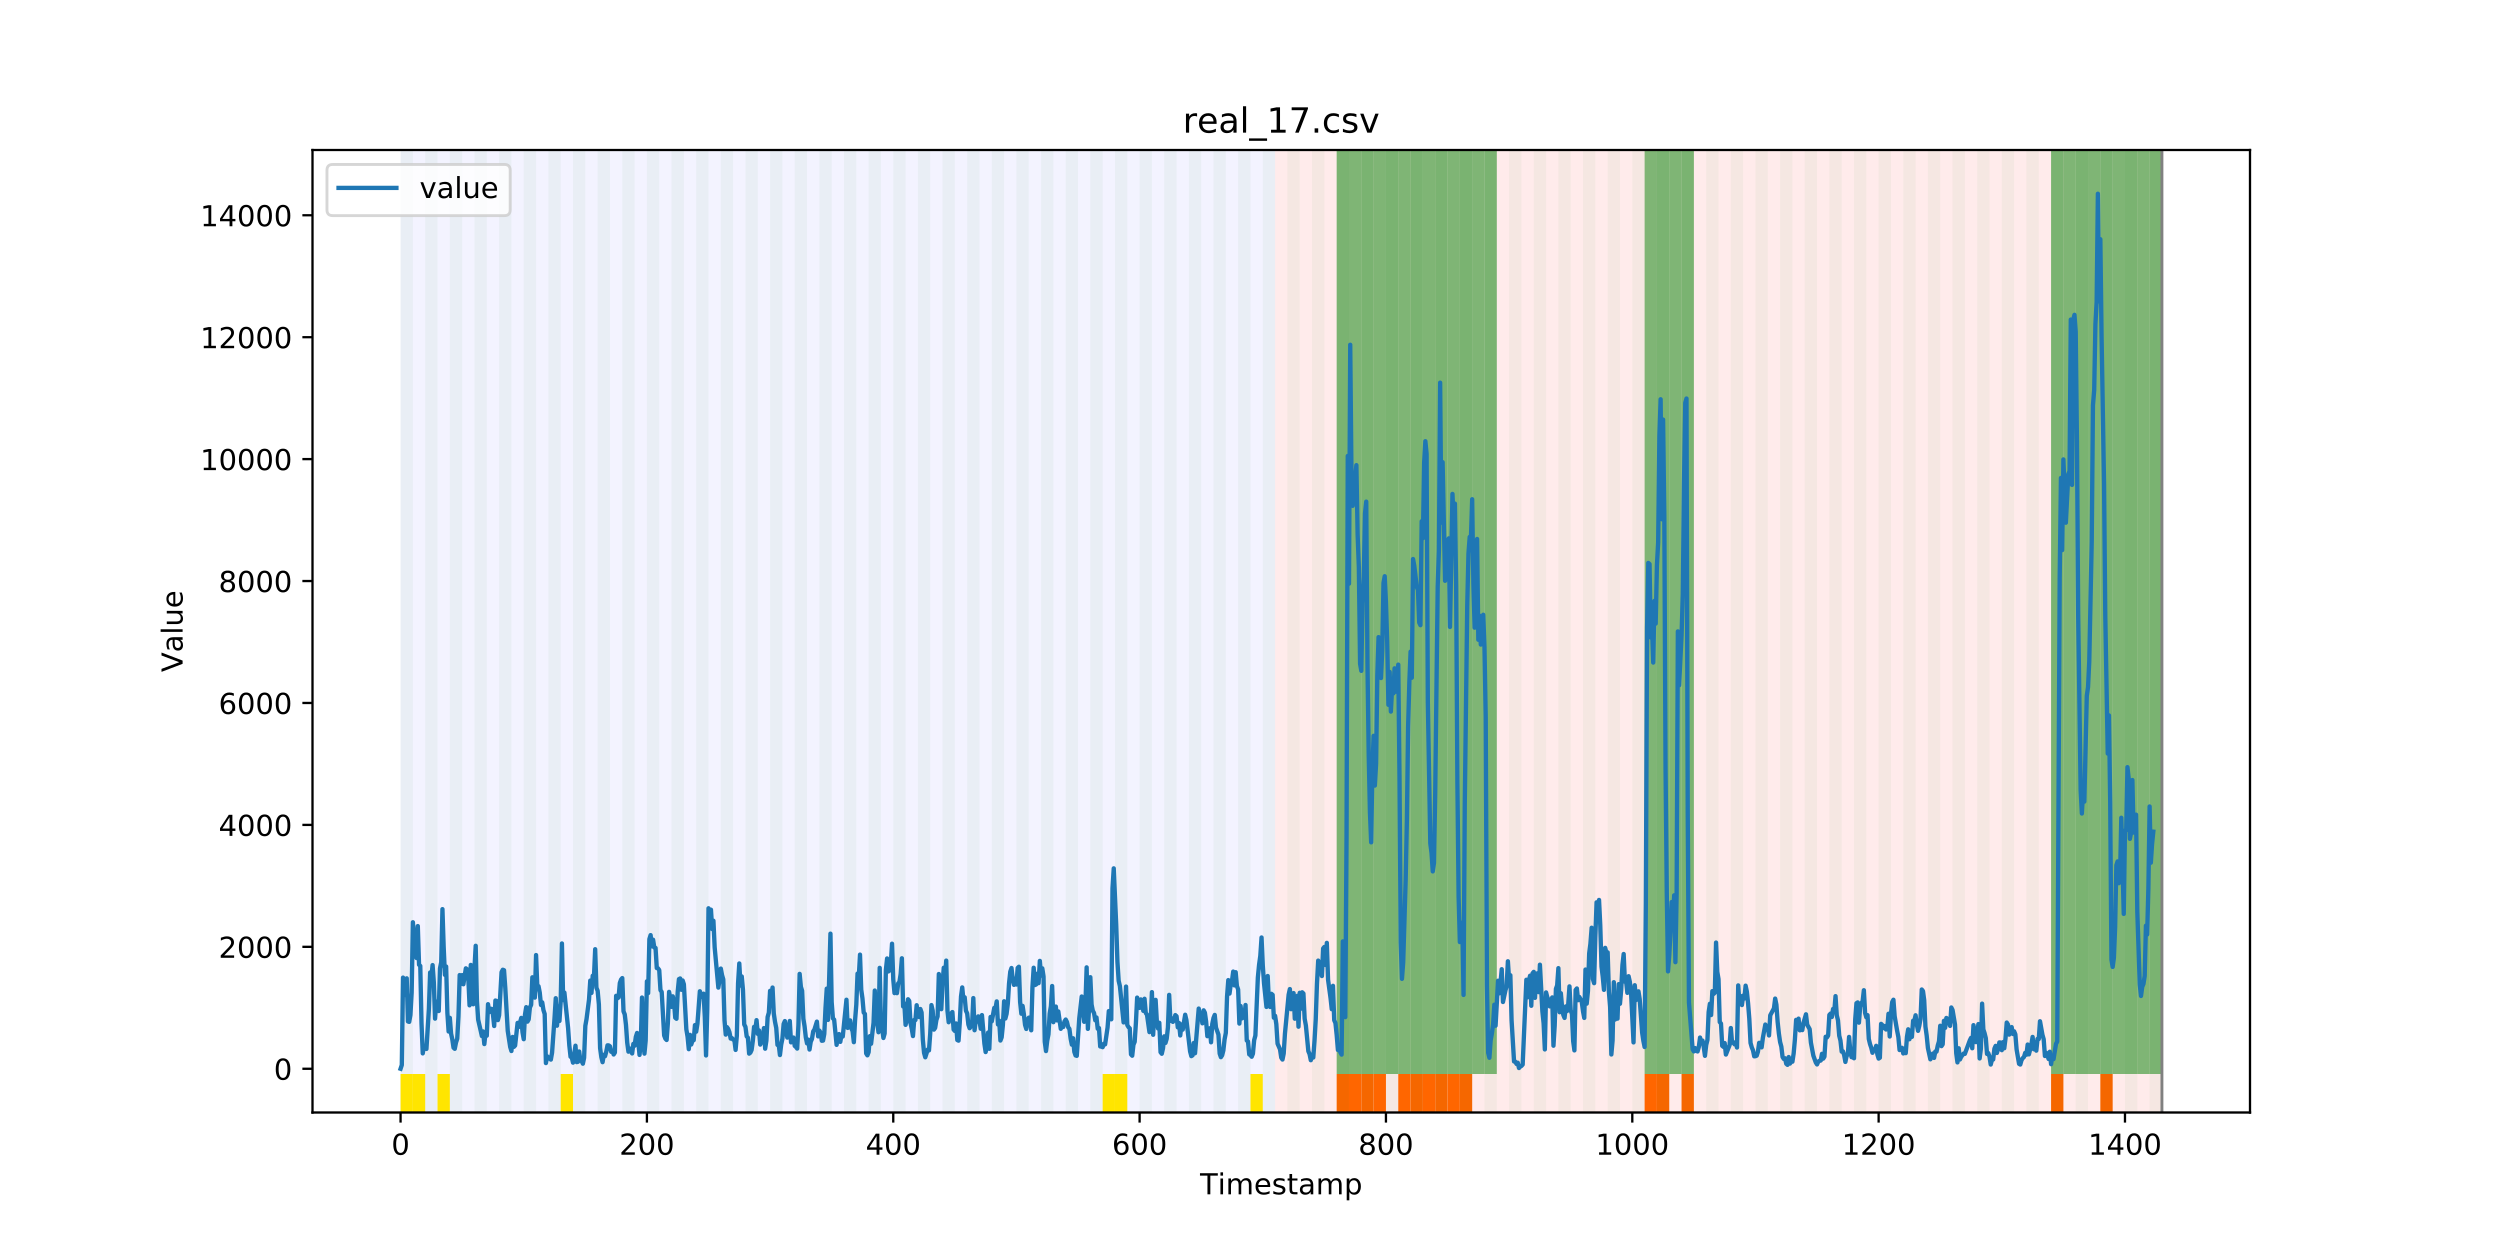 <?xml version="1.0" encoding="utf-8" standalone="no"?>
<!DOCTYPE svg PUBLIC "-//W3C//DTD SVG 1.1//EN"
  "http://www.w3.org/Graphics/SVG/1.1/DTD/svg11.dtd">
<!-- Created with matplotlib (https://matplotlib.org/) -->
<svg height="432pt" version="1.1" viewBox="0 0 864 432" width="864pt" xmlns="http://www.w3.org/2000/svg" xmlns:xlink="http://www.w3.org/1999/xlink">
 <defs>
  <style type="text/css">
*{stroke-linecap:butt;stroke-linejoin:round;}
  </style>
 </defs>
 <g id="figure_1">
  <g id="patch_1">
   <path d="M 0 432 
L 864 432 
L 864 0 
L 0 0 
z
" style="fill:#ffffff;"/>
  </g>
  <g id="axes_1">
   <g id="patch_2">
    <path d="M 108 384.48 
L 777.6 384.48 
L 777.6 51.84 
L 108 51.84 
z
" style="fill:#ffffff;"/>
   </g>
   <g id="patch_3">
    <path clip-path="url(#pe1371e2fe7)" d="M 138.436 384.48 
L 138.436 51.84 
L 440.672 51.84 
L 440.672 384.48 
z
" style="fill:#0000ff;opacity:0.05;"/>
   </g>
   <g id="patch_4">
    <path clip-path="url(#pe1371e2fe7)" d="M 440.672 384.48 
L 440.672 51.84 
L 747.164 51.84 
L 747.164 384.48 
z
" style="fill:#ff0000;opacity:0.08;"/>
   </g>
   <g id="patch_5">
    <path clip-path="url(#pe1371e2fe7)" d="M 138.436 384.48 
L 138.436 51.84 
L 142.693 51.84 
L 142.693 384.48 
z
" style="fill:#008000;opacity:0.04;"/>
   </g>
   <g id="patch_6">
    <path clip-path="url(#pe1371e2fe7)" d="M 138.436 384.48 
L 138.436 371.174 
L 142.693 371.174 
L 142.693 384.48 
z
" style="fill:#ffe500;"/>
   </g>
   <g id="patch_7">
    <path clip-path="url(#pe1371e2fe7)" d="M 142.693 384.48 
L 142.693 371.174 
L 146.95 371.174 
L 146.95 384.48 
z
" style="fill:#ffe500;"/>
   </g>
   <g id="patch_8">
    <path clip-path="url(#pe1371e2fe7)" d="M 146.95 384.48 
L 146.95 51.84 
L 151.207 51.84 
L 151.207 384.48 
z
" style="fill:#008000;opacity:0.04;"/>
   </g>
   <g id="patch_9">
    <path clip-path="url(#pe1371e2fe7)" d="M 151.207 384.48 
L 151.207 371.174 
L 155.464 371.174 
L 155.464 384.48 
z
" style="fill:#ffe500;"/>
   </g>
   <g id="patch_10">
    <path clip-path="url(#pe1371e2fe7)" d="M 155.464 384.48 
L 155.464 51.84 
L 159.721 51.84 
L 159.721 384.48 
z
" style="fill:#008000;opacity:0.04;"/>
   </g>
   <g id="patch_11">
    <path clip-path="url(#pe1371e2fe7)" d="M 461.956 384.48 
L 461.956 371.174 
L 466.213 371.174 
L 466.213 384.48 
z
" style="fill:#ff6600;"/>
   </g>
   <g id="patch_12">
    <path clip-path="url(#pe1371e2fe7)" d="M 163.977 384.48 
L 163.977 51.84 
L 168.234 51.84 
L 168.234 384.48 
z
" style="fill:#008000;opacity:0.04;"/>
   </g>
   <g id="patch_13">
    <path clip-path="url(#pe1371e2fe7)" d="M 466.213 384.48 
L 466.213 371.174 
L 470.469 371.174 
L 470.469 384.48 
z
" style="fill:#ff6600;"/>
   </g>
   <g id="patch_14">
    <path clip-path="url(#pe1371e2fe7)" d="M 470.469 384.48 
L 470.469 371.174 
L 474.726 371.174 
L 474.726 384.48 
z
" style="fill:#ff6600;"/>
   </g>
   <g id="patch_15">
    <path clip-path="url(#pe1371e2fe7)" d="M 172.491 384.48 
L 172.491 51.84 
L 176.748 51.84 
L 176.748 384.48 
z
" style="fill:#008000;opacity:0.04;"/>
   </g>
   <g id="patch_16">
    <path clip-path="url(#pe1371e2fe7)" d="M 474.726 384.48 
L 474.726 371.174 
L 478.983 371.174 
L 478.983 384.48 
z
" style="fill:#ff6600;"/>
   </g>
   <g id="patch_17">
    <path clip-path="url(#pe1371e2fe7)" d="M 181.005 384.48 
L 181.005 51.84 
L 185.262 51.84 
L 185.262 384.48 
z
" style="fill:#008000;opacity:0.04;"/>
   </g>
   <g id="patch_18">
    <path clip-path="url(#pe1371e2fe7)" d="M 483.24 384.48 
L 483.24 371.174 
L 487.497 371.174 
L 487.497 384.48 
z
" style="fill:#ff6600;"/>
   </g>
   <g id="patch_19">
    <path clip-path="url(#pe1371e2fe7)" d="M 487.497 384.48 
L 487.497 371.174 
L 491.754 371.174 
L 491.754 384.48 
z
" style="fill:#ff6600;"/>
   </g>
   <g id="patch_20">
    <path clip-path="url(#pe1371e2fe7)" d="M 189.518 384.48 
L 189.518 51.84 
L 193.775 51.84 
L 193.775 384.48 
z
" style="fill:#008000;opacity:0.04;"/>
   </g>
   <g id="patch_21">
    <path clip-path="url(#pe1371e2fe7)" d="M 491.754 384.48 
L 491.754 371.174 
L 496.01 371.174 
L 496.01 384.48 
z
" style="fill:#ff6600;"/>
   </g>
   <g id="patch_22">
    <path clip-path="url(#pe1371e2fe7)" d="M 193.775 384.48 
L 193.775 371.174 
L 198.032 371.174 
L 198.032 384.48 
z
" style="fill:#ffe500;"/>
   </g>
   <g id="patch_23">
    <path clip-path="url(#pe1371e2fe7)" d="M 496.01 384.48 
L 496.01 371.174 
L 500.267 371.174 
L 500.267 384.48 
z
" style="fill:#ff6600;"/>
   </g>
   <g id="patch_24">
    <path clip-path="url(#pe1371e2fe7)" d="M 198.032 384.48 
L 198.032 51.84 
L 202.289 51.84 
L 202.289 384.48 
z
" style="fill:#008000;opacity:0.04;"/>
   </g>
   <g id="patch_25">
    <path clip-path="url(#pe1371e2fe7)" d="M 500.267 384.48 
L 500.267 371.174 
L 504.524 371.174 
L 504.524 384.48 
z
" style="fill:#ff6600;"/>
   </g>
   <g id="patch_26">
    <path clip-path="url(#pe1371e2fe7)" d="M 504.524 384.48 
L 504.524 371.174 
L 508.781 371.174 
L 508.781 384.48 
z
" style="fill:#ff6600;"/>
   </g>
   <g id="patch_27">
    <path clip-path="url(#pe1371e2fe7)" d="M 206.546 384.48 
L 206.546 51.84 
L 210.803 51.84 
L 210.803 384.48 
z
" style="fill:#008000;opacity:0.04;"/>
   </g>
   <g id="patch_28">
    <path clip-path="url(#pe1371e2fe7)" d="M 215.059 384.48 
L 215.059 51.84 
L 219.316 51.84 
L 219.316 384.48 
z
" style="fill:#008000;opacity:0.04;"/>
   </g>
   <g id="patch_29">
    <path clip-path="url(#pe1371e2fe7)" d="M 223.573 384.48 
L 223.573 51.84 
L 227.83 51.84 
L 227.83 384.48 
z
" style="fill:#008000;opacity:0.04;"/>
   </g>
   <g id="patch_30">
    <path clip-path="url(#pe1371e2fe7)" d="M 232.087 384.48 
L 232.087 51.84 
L 236.344 51.84 
L 236.344 384.48 
z
" style="fill:#008000;opacity:0.04;"/>
   </g>
   <g id="patch_31">
    <path clip-path="url(#pe1371e2fe7)" d="M 240.6 384.48 
L 240.6 51.84 
L 244.857 51.84 
L 244.857 384.48 
z
" style="fill:#008000;opacity:0.04;"/>
   </g>
   <g id="patch_32">
    <path clip-path="url(#pe1371e2fe7)" d="M 249.114 384.48 
L 249.114 51.84 
L 253.371 51.84 
L 253.371 384.48 
z
" style="fill:#008000;opacity:0.04;"/>
   </g>
   <g id="patch_33">
    <path clip-path="url(#pe1371e2fe7)" d="M 257.628 384.48 
L 257.628 51.84 
L 261.885 51.84 
L 261.885 384.48 
z
" style="fill:#008000;opacity:0.04;"/>
   </g>
   <g id="patch_34">
    <path clip-path="url(#pe1371e2fe7)" d="M 266.141 384.48 
L 266.141 51.84 
L 270.398 51.84 
L 270.398 384.48 
z
" style="fill:#008000;opacity:0.04;"/>
   </g>
   <g id="patch_35">
    <path clip-path="url(#pe1371e2fe7)" d="M 568.377 384.48 
L 568.377 371.174 
L 572.633 371.174 
L 572.633 384.48 
z
" style="fill:#ff6600;"/>
   </g>
   <g id="patch_36">
    <path clip-path="url(#pe1371e2fe7)" d="M 572.633 384.48 
L 572.633 371.174 
L 576.89 371.174 
L 576.89 384.48 
z
" style="fill:#ff6600;"/>
   </g>
   <g id="patch_37">
    <path clip-path="url(#pe1371e2fe7)" d="M 274.655 384.48 
L 274.655 51.84 
L 278.912 51.84 
L 278.912 384.48 
z
" style="fill:#008000;opacity:0.04;"/>
   </g>
   <g id="patch_38">
    <path clip-path="url(#pe1371e2fe7)" d="M 581.147 384.48 
L 581.147 371.174 
L 585.404 371.174 
L 585.404 384.48 
z
" style="fill:#ff6600;"/>
   </g>
   <g id="patch_39">
    <path clip-path="url(#pe1371e2fe7)" d="M 283.169 384.48 
L 283.169 51.84 
L 287.426 51.84 
L 287.426 384.48 
z
" style="fill:#008000;opacity:0.04;"/>
   </g>
   <g id="patch_40">
    <path clip-path="url(#pe1371e2fe7)" d="M 291.682 384.48 
L 291.682 51.84 
L 295.939 51.84 
L 295.939 384.48 
z
" style="fill:#008000;opacity:0.04;"/>
   </g>
   <g id="patch_41">
    <path clip-path="url(#pe1371e2fe7)" d="M 300.196 384.48 
L 300.196 51.84 
L 304.453 51.84 
L 304.453 384.48 
z
" style="fill:#008000;opacity:0.04;"/>
   </g>
   <g id="patch_42">
    <path clip-path="url(#pe1371e2fe7)" d="M 308.71 384.48 
L 308.71 51.84 
L 312.967 51.84 
L 312.967 384.48 
z
" style="fill:#008000;opacity:0.04;"/>
   </g>
   <g id="patch_43">
    <path clip-path="url(#pe1371e2fe7)" d="M 317.223 384.48 
L 317.223 51.84 
L 321.48 51.84 
L 321.48 384.48 
z
" style="fill:#008000;opacity:0.04;"/>
   </g>
   <g id="patch_44">
    <path clip-path="url(#pe1371e2fe7)" d="M 325.737 384.48 
L 325.737 51.84 
L 329.994 51.84 
L 329.994 384.48 
z
" style="fill:#008000;opacity:0.04;"/>
   </g>
   <g id="patch_45">
    <path clip-path="url(#pe1371e2fe7)" d="M 334.251 384.48 
L 334.251 51.84 
L 338.508 51.84 
L 338.508 384.48 
z
" style="fill:#008000;opacity:0.04;"/>
   </g>
   <g id="patch_46">
    <path clip-path="url(#pe1371e2fe7)" d="M 342.764 384.48 
L 342.764 51.84 
L 347.021 51.84 
L 347.021 384.48 
z
" style="fill:#008000;opacity:0.04;"/>
   </g>
   <g id="patch_47">
    <path clip-path="url(#pe1371e2fe7)" d="M 351.278 384.48 
L 351.278 51.84 
L 355.535 51.84 
L 355.535 384.48 
z
" style="fill:#008000;opacity:0.04;"/>
   </g>
   <g id="patch_48">
    <path clip-path="url(#pe1371e2fe7)" d="M 359.792 384.48 
L 359.792 51.84 
L 364.049 51.84 
L 364.049 384.48 
z
" style="fill:#008000;opacity:0.04;"/>
   </g>
   <g id="patch_49">
    <path clip-path="url(#pe1371e2fe7)" d="M 368.305 384.48 
L 368.305 51.84 
L 372.562 51.84 
L 372.562 384.48 
z
" style="fill:#008000;opacity:0.04;"/>
   </g>
   <g id="patch_50">
    <path clip-path="url(#pe1371e2fe7)" d="M 376.819 384.48 
L 376.819 51.84 
L 381.076 51.84 
L 381.076 384.48 
z
" style="fill:#008000;opacity:0.04;"/>
   </g>
   <g id="patch_51">
    <path clip-path="url(#pe1371e2fe7)" d="M 381.076 384.48 
L 381.076 371.174 
L 385.333 371.174 
L 385.333 384.48 
z
" style="fill:#ffe500;"/>
   </g>
   <g id="patch_52">
    <path clip-path="url(#pe1371e2fe7)" d="M 385.333 384.48 
L 385.333 51.84 
L 389.59 51.84 
L 389.59 384.48 
z
" style="fill:#008000;opacity:0.04;"/>
   </g>
   <g id="patch_53">
    <path clip-path="url(#pe1371e2fe7)" d="M 385.333 384.48 
L 385.333 371.174 
L 389.59 371.174 
L 389.59 384.48 
z
" style="fill:#ffe500;"/>
   </g>
   <g id="patch_54">
    <path clip-path="url(#pe1371e2fe7)" d="M 393.846 384.48 
L 393.846 51.84 
L 398.103 51.84 
L 398.103 384.48 
z
" style="fill:#008000;opacity:0.04;"/>
   </g>
   <g id="patch_55">
    <path clip-path="url(#pe1371e2fe7)" d="M 402.36 384.48 
L 402.36 51.84 
L 406.617 51.84 
L 406.617 384.48 
z
" style="fill:#008000;opacity:0.04;"/>
   </g>
   <g id="patch_56">
    <path clip-path="url(#pe1371e2fe7)" d="M 708.852 384.48 
L 708.852 371.174 
L 713.109 371.174 
L 713.109 384.48 
z
" style="fill:#ff6600;"/>
   </g>
   <g id="patch_57">
    <path clip-path="url(#pe1371e2fe7)" d="M 410.874 384.48 
L 410.874 51.84 
L 415.131 51.84 
L 415.131 384.48 
z
" style="fill:#008000;opacity:0.04;"/>
   </g>
   <g id="patch_58">
    <path clip-path="url(#pe1371e2fe7)" d="M 419.387 384.48 
L 419.387 51.84 
L 423.644 51.84 
L 423.644 384.48 
z
" style="fill:#008000;opacity:0.04;"/>
   </g>
   <g id="patch_59">
    <path clip-path="url(#pe1371e2fe7)" d="M 725.879 384.48 
L 725.879 371.174 
L 730.136 371.174 
L 730.136 384.48 
z
" style="fill:#ff6600;"/>
   </g>
   <g id="patch_60">
    <path clip-path="url(#pe1371e2fe7)" d="M 427.901 384.48 
L 427.901 51.84 
L 432.158 51.84 
L 432.158 384.48 
z
" style="fill:#008000;opacity:0.04;"/>
   </g>
   <g id="patch_61">
    <path clip-path="url(#pe1371e2fe7)" d="M 432.158 384.48 
L 432.158 371.174 
L 436.415 371.174 
L 436.415 384.48 
z
" style="fill:#ffe500;"/>
   </g>
   <g id="patch_62">
    <path clip-path="url(#pe1371e2fe7)" d="M 436.415 384.48 
L 436.415 51.84 
L 440.672 51.84 
L 440.672 384.48 
z
" style="fill:#008000;opacity:0.04;"/>
   </g>
   <g id="patch_63">
    <path clip-path="url(#pe1371e2fe7)" d="M 444.928 384.48 
L 444.928 51.84 
L 449.185 51.84 
L 449.185 384.48 
z
" style="fill:#008000;opacity:0.04;"/>
   </g>
   <g id="patch_64">
    <path clip-path="url(#pe1371e2fe7)" d="M 453.442 384.48 
L 453.442 51.84 
L 457.699 51.84 
L 457.699 384.48 
z
" style="fill:#008000;opacity:0.04;"/>
   </g>
   <g id="patch_65">
    <path clip-path="url(#pe1371e2fe7)" d="M 461.956 384.48 
L 461.956 51.84 
L 466.213 51.84 
L 466.213 384.48 
z
" style="fill:#008000;opacity:0.04;"/>
   </g>
   <g id="patch_66">
    <path clip-path="url(#pe1371e2fe7)" d="M 461.956 371.174 
L 461.956 51.84 
L 466.213 51.84 
L 466.213 371.174 
z
" style="fill:#008000;opacity:0.5;"/>
   </g>
   <g id="patch_67">
    <path clip-path="url(#pe1371e2fe7)" d="M 466.213 371.174 
L 466.213 51.84 
L 470.469 51.84 
L 470.469 371.174 
z
" style="fill:#008000;opacity:0.5;"/>
   </g>
   <g id="patch_68">
    <path clip-path="url(#pe1371e2fe7)" d="M 470.469 384.48 
L 470.469 51.84 
L 474.726 51.84 
L 474.726 384.48 
z
" style="fill:#008000;opacity:0.04;"/>
   </g>
   <g id="patch_69">
    <path clip-path="url(#pe1371e2fe7)" d="M 470.469 371.174 
L 470.469 51.84 
L 474.726 51.84 
L 474.726 371.174 
z
" style="fill:#008000;opacity:0.5;"/>
   </g>
   <g id="patch_70">
    <path clip-path="url(#pe1371e2fe7)" d="M 474.726 371.174 
L 474.726 51.84 
L 478.983 51.84 
L 478.983 371.174 
z
" style="fill:#008000;opacity:0.5;"/>
   </g>
   <g id="patch_71">
    <path clip-path="url(#pe1371e2fe7)" d="M 478.983 384.48 
L 478.983 51.84 
L 483.24 51.84 
L 483.24 384.48 
z
" style="fill:#008000;opacity:0.04;"/>
   </g>
   <g id="patch_72">
    <path clip-path="url(#pe1371e2fe7)" d="M 478.983 371.174 
L 478.983 51.84 
L 483.24 51.84 
L 483.24 371.174 
z
" style="fill:#008000;opacity:0.5;"/>
   </g>
   <g id="patch_73">
    <path clip-path="url(#pe1371e2fe7)" d="M 483.24 371.174 
L 483.24 51.84 
L 487.497 51.84 
L 487.497 371.174 
z
" style="fill:#008000;opacity:0.5;"/>
   </g>
   <g id="patch_74">
    <path clip-path="url(#pe1371e2fe7)" d="M 487.497 384.48 
L 487.497 51.84 
L 491.754 51.84 
L 491.754 384.48 
z
" style="fill:#008000;opacity:0.04;"/>
   </g>
   <g id="patch_75">
    <path clip-path="url(#pe1371e2fe7)" d="M 487.497 371.174 
L 487.497 51.84 
L 491.754 51.84 
L 491.754 371.174 
z
" style="fill:#008000;opacity:0.5;"/>
   </g>
   <g id="patch_76">
    <path clip-path="url(#pe1371e2fe7)" d="M 491.754 371.174 
L 491.754 51.84 
L 496.01 51.84 
L 496.01 371.174 
z
" style="fill:#008000;opacity:0.5;"/>
   </g>
   <g id="patch_77">
    <path clip-path="url(#pe1371e2fe7)" d="M 496.01 384.48 
L 496.01 51.84 
L 500.267 51.84 
L 500.267 384.48 
z
" style="fill:#008000;opacity:0.04;"/>
   </g>
   <g id="patch_78">
    <path clip-path="url(#pe1371e2fe7)" d="M 496.01 371.174 
L 496.01 51.84 
L 500.267 51.84 
L 500.267 371.174 
z
" style="fill:#008000;opacity:0.5;"/>
   </g>
   <g id="patch_79">
    <path clip-path="url(#pe1371e2fe7)" d="M 500.267 371.174 
L 500.267 51.84 
L 504.524 51.84 
L 504.524 371.174 
z
" style="fill:#008000;opacity:0.5;"/>
   </g>
   <g id="patch_80">
    <path clip-path="url(#pe1371e2fe7)" d="M 504.524 384.48 
L 504.524 51.84 
L 508.781 51.84 
L 508.781 384.48 
z
" style="fill:#008000;opacity:0.04;"/>
   </g>
   <g id="patch_81">
    <path clip-path="url(#pe1371e2fe7)" d="M 504.524 371.174 
L 504.524 51.84 
L 508.781 51.84 
L 508.781 371.174 
z
" style="fill:#008000;opacity:0.5;"/>
   </g>
   <g id="patch_82">
    <path clip-path="url(#pe1371e2fe7)" d="M 508.781 371.174 
L 508.781 51.84 
L 513.038 51.84 
L 513.038 371.174 
z
" style="fill:#008000;opacity:0.5;"/>
   </g>
   <g id="patch_83">
    <path clip-path="url(#pe1371e2fe7)" d="M 513.038 384.48 
L 513.038 51.84 
L 517.295 51.84 
L 517.295 384.48 
z
" style="fill:#008000;opacity:0.04;"/>
   </g>
   <g id="patch_84">
    <path clip-path="url(#pe1371e2fe7)" d="M 513.038 371.174 
L 513.038 51.84 
L 517.295 51.84 
L 517.295 371.174 
z
" style="fill:#008000;opacity:0.5;"/>
   </g>
   <g id="patch_85">
    <path clip-path="url(#pe1371e2fe7)" d="M 521.551 384.48 
L 521.551 51.84 
L 525.808 51.84 
L 525.808 384.48 
z
" style="fill:#008000;opacity:0.04;"/>
   </g>
   <g id="patch_86">
    <path clip-path="url(#pe1371e2fe7)" d="M 530.065 384.48 
L 530.065 51.84 
L 534.322 51.84 
L 534.322 384.48 
z
" style="fill:#008000;opacity:0.04;"/>
   </g>
   <g id="patch_87">
    <path clip-path="url(#pe1371e2fe7)" d="M 538.579 384.48 
L 538.579 51.84 
L 542.836 51.84 
L 542.836 384.48 
z
" style="fill:#008000;opacity:0.04;"/>
   </g>
   <g id="patch_88">
    <path clip-path="url(#pe1371e2fe7)" d="M 547.092 384.48 
L 547.092 51.84 
L 551.349 51.84 
L 551.349 384.48 
z
" style="fill:#008000;opacity:0.04;"/>
   </g>
   <g id="patch_89">
    <path clip-path="url(#pe1371e2fe7)" d="M 555.606 384.48 
L 555.606 51.84 
L 559.863 51.84 
L 559.863 384.48 
z
" style="fill:#008000;opacity:0.04;"/>
   </g>
   <g id="patch_90">
    <path clip-path="url(#pe1371e2fe7)" d="M 564.12 384.48 
L 564.12 51.84 
L 568.377 51.84 
L 568.377 384.48 
z
" style="fill:#008000;opacity:0.04;"/>
   </g>
   <g id="patch_91">
    <path clip-path="url(#pe1371e2fe7)" d="M 568.377 371.174 
L 568.377 51.84 
L 572.633 51.84 
L 572.633 371.174 
z
" style="fill:#008000;opacity:0.5;"/>
   </g>
   <g id="patch_92">
    <path clip-path="url(#pe1371e2fe7)" d="M 572.633 384.48 
L 572.633 51.84 
L 576.89 51.84 
L 576.89 384.48 
z
" style="fill:#008000;opacity:0.04;"/>
   </g>
   <g id="patch_93">
    <path clip-path="url(#pe1371e2fe7)" d="M 572.633 371.174 
L 572.633 51.84 
L 576.89 51.84 
L 576.89 371.174 
z
" style="fill:#008000;opacity:0.5;"/>
   </g>
   <g id="patch_94">
    <path clip-path="url(#pe1371e2fe7)" d="M 576.89 371.174 
L 576.89 51.84 
L 581.147 51.84 
L 581.147 371.174 
z
" style="fill:#008000;opacity:0.5;"/>
   </g>
   <g id="patch_95">
    <path clip-path="url(#pe1371e2fe7)" d="M 581.147 384.48 
L 581.147 51.84 
L 585.404 51.84 
L 585.404 384.48 
z
" style="fill:#008000;opacity:0.04;"/>
   </g>
   <g id="patch_96">
    <path clip-path="url(#pe1371e2fe7)" d="M 581.147 371.174 
L 581.147 51.84 
L 585.404 51.84 
L 585.404 371.174 
z
" style="fill:#008000;opacity:0.5;"/>
   </g>
   <g id="patch_97">
    <path clip-path="url(#pe1371e2fe7)" d="M 589.661 384.48 
L 589.661 51.84 
L 593.918 51.84 
L 593.918 384.48 
z
" style="fill:#008000;opacity:0.04;"/>
   </g>
   <g id="patch_98">
    <path clip-path="url(#pe1371e2fe7)" d="M 598.174 384.48 
L 598.174 51.84 
L 602.431 51.84 
L 602.431 384.48 
z
" style="fill:#008000;opacity:0.04;"/>
   </g>
   <g id="patch_99">
    <path clip-path="url(#pe1371e2fe7)" d="M 606.688 384.48 
L 606.688 51.84 
L 610.945 51.84 
L 610.945 384.48 
z
" style="fill:#008000;opacity:0.04;"/>
   </g>
   <g id="patch_100">
    <path clip-path="url(#pe1371e2fe7)" d="M 615.202 384.48 
L 615.202 51.84 
L 619.459 51.84 
L 619.459 384.48 
z
" style="fill:#008000;opacity:0.04;"/>
   </g>
   <g id="patch_101">
    <path clip-path="url(#pe1371e2fe7)" d="M 623.715 384.48 
L 623.715 51.84 
L 627.972 51.84 
L 627.972 384.48 
z
" style="fill:#008000;opacity:0.04;"/>
   </g>
   <g id="patch_102">
    <path clip-path="url(#pe1371e2fe7)" d="M 632.229 384.48 
L 632.229 51.84 
L 636.486 51.84 
L 636.486 384.48 
z
" style="fill:#008000;opacity:0.04;"/>
   </g>
   <g id="patch_103">
    <path clip-path="url(#pe1371e2fe7)" d="M 640.743 384.48 
L 640.743 51.84 
L 645 51.84 
L 645 384.48 
z
" style="fill:#008000;opacity:0.04;"/>
   </g>
   <g id="patch_104">
    <path clip-path="url(#pe1371e2fe7)" d="M 649.256 384.48 
L 649.256 51.84 
L 653.513 51.84 
L 653.513 384.48 
z
" style="fill:#008000;opacity:0.04;"/>
   </g>
   <g id="patch_105">
    <path clip-path="url(#pe1371e2fe7)" d="M 657.77 384.48 
L 657.77 51.84 
L 662.027 51.84 
L 662.027 384.48 
z
" style="fill:#008000;opacity:0.04;"/>
   </g>
   <g id="patch_106">
    <path clip-path="url(#pe1371e2fe7)" d="M 666.284 384.48 
L 666.284 51.84 
L 670.541 51.84 
L 670.541 384.48 
z
" style="fill:#008000;opacity:0.04;"/>
   </g>
   <g id="patch_107">
    <path clip-path="url(#pe1371e2fe7)" d="M 674.797 384.48 
L 674.797 51.84 
L 679.054 51.84 
L 679.054 384.48 
z
" style="fill:#008000;opacity:0.04;"/>
   </g>
   <g id="patch_108">
    <path clip-path="url(#pe1371e2fe7)" d="M 683.311 384.48 
L 683.311 51.84 
L 687.568 51.84 
L 687.568 384.48 
z
" style="fill:#008000;opacity:0.04;"/>
   </g>
   <g id="patch_109">
    <path clip-path="url(#pe1371e2fe7)" d="M 691.825 384.48 
L 691.825 51.84 
L 696.082 51.84 
L 696.082 384.48 
z
" style="fill:#008000;opacity:0.04;"/>
   </g>
   <g id="patch_110">
    <path clip-path="url(#pe1371e2fe7)" d="M 700.338 384.48 
L 700.338 51.84 
L 704.595 51.84 
L 704.595 384.48 
z
" style="fill:#008000;opacity:0.04;"/>
   </g>
   <g id="patch_111">
    <path clip-path="url(#pe1371e2fe7)" d="M 708.852 384.48 
L 708.852 51.84 
L 713.109 51.84 
L 713.109 384.48 
z
" style="fill:#008000;opacity:0.04;"/>
   </g>
   <g id="patch_112">
    <path clip-path="url(#pe1371e2fe7)" d="M 708.852 371.174 
L 708.852 51.84 
L 713.109 51.84 
L 713.109 371.174 
z
" style="fill:#008000;opacity:0.5;"/>
   </g>
   <g id="patch_113">
    <path clip-path="url(#pe1371e2fe7)" d="M 713.109 371.174 
L 713.109 51.84 
L 717.366 51.84 
L 717.366 371.174 
z
" style="fill:#008000;opacity:0.5;"/>
   </g>
   <g id="patch_114">
    <path clip-path="url(#pe1371e2fe7)" d="M 717.366 384.48 
L 717.366 51.84 
L 721.623 51.84 
L 721.623 384.48 
z
" style="fill:#008000;opacity:0.04;"/>
   </g>
   <g id="patch_115">
    <path clip-path="url(#pe1371e2fe7)" d="M 717.366 371.174 
L 717.366 51.84 
L 721.623 51.84 
L 721.623 371.174 
z
" style="fill:#008000;opacity:0.5;"/>
   </g>
   <g id="patch_116">
    <path clip-path="url(#pe1371e2fe7)" d="M 721.623 371.174 
L 721.623 51.84 
L 725.879 51.84 
L 725.879 371.174 
z
" style="fill:#008000;opacity:0.5;"/>
   </g>
   <g id="patch_117">
    <path clip-path="url(#pe1371e2fe7)" d="M 725.879 384.48 
L 725.879 51.84 
L 730.136 51.84 
L 730.136 384.48 
z
" style="fill:#008000;opacity:0.04;"/>
   </g>
   <g id="patch_118">
    <path clip-path="url(#pe1371e2fe7)" d="M 725.879 371.174 
L 725.879 51.84 
L 730.136 51.84 
L 730.136 371.174 
z
" style="fill:#008000;opacity:0.5;"/>
   </g>
   <g id="patch_119">
    <path clip-path="url(#pe1371e2fe7)" d="M 730.136 371.174 
L 730.136 51.84 
L 734.393 51.84 
L 734.393 371.174 
z
" style="fill:#008000;opacity:0.5;"/>
   </g>
   <g id="patch_120">
    <path clip-path="url(#pe1371e2fe7)" d="M 734.393 384.48 
L 734.393 51.84 
L 738.65 51.84 
L 738.65 384.48 
z
" style="fill:#008000;opacity:0.04;"/>
   </g>
   <g id="patch_121">
    <path clip-path="url(#pe1371e2fe7)" d="M 734.393 371.174 
L 734.393 51.84 
L 738.65 51.84 
L 738.65 371.174 
z
" style="fill:#008000;opacity:0.5;"/>
   </g>
   <g id="patch_122">
    <path clip-path="url(#pe1371e2fe7)" d="M 738.65 371.174 
L 738.65 51.84 
L 742.907 51.84 
L 742.907 371.174 
z
" style="fill:#008000;opacity:0.5;"/>
   </g>
   <g id="patch_123">
    <path clip-path="url(#pe1371e2fe7)" d="M 742.907 384.48 
L 742.907 51.84 
L 747.164 51.84 
L 747.164 384.48 
z
" style="fill:#008000;opacity:0.04;"/>
   </g>
   <g id="patch_124">
    <path clip-path="url(#pe1371e2fe7)" d="M 742.907 371.174 
L 742.907 51.84 
L 747.164 51.84 
L 747.164 371.174 
z
" style="fill:#008000;opacity:0.5;"/>
   </g>
   <g id="matplotlib.axis_1">
    <g id="xtick_1">
     <g id="line2d_1">
      <defs>
       <path d="M 0 0 
L 0 3.5 
" id="m8be2c45351" style="stroke:#000000;stroke-width:0.8;"/>
      </defs>
      <g>
       <use style="stroke:#000000;stroke-width:0.8;" x="138.436" xlink:href="#m8be2c45351" y="384.48"/>
      </g>
     </g>
     <g id="text_1">
      <!-- 0 -->
      <defs>
       <path d="M 31.781 66.406 
Q 24.172 66.406 20.328 58.906 
Q 16.5 51.422 16.5 36.375 
Q 16.5 21.391 20.328 13.891 
Q 24.172 6.391 31.781 6.391 
Q 39.453 6.391 43.281 13.891 
Q 47.125 21.391 47.125 36.375 
Q 47.125 51.422 43.281 58.906 
Q 39.453 66.406 31.781 66.406 
z
M 31.781 74.219 
Q 44.047 74.219 50.516 64.516 
Q 56.984 54.828 56.984 36.375 
Q 56.984 17.969 50.516 8.266 
Q 44.047 -1.422 31.781 -1.422 
Q 19.531 -1.422 13.062 8.266 
Q 6.594 17.969 6.594 36.375 
Q 6.594 54.828 13.062 64.516 
Q 19.531 74.219 31.781 74.219 
z
" id="DejaVuSans-48"/>
      </defs>
      <g transform="translate(135.255 399.078)scale(0.1 -0.1)">
       <use xlink:href="#DejaVuSans-48"/>
      </g>
     </g>
    </g>
    <g id="xtick_2">
     <g id="line2d_2">
      <g>
       <use style="stroke:#000000;stroke-width:0.8;" x="223.573" xlink:href="#m8be2c45351" y="384.48"/>
      </g>
     </g>
     <g id="text_2">
      <!-- 200 -->
      <defs>
       <path d="M 19.188 8.297 
L 53.609 8.297 
L 53.609 0 
L 7.328 0 
L 7.328 8.297 
Q 12.938 14.109 22.625 23.891 
Q 32.328 33.688 34.812 36.531 
Q 39.547 41.844 41.422 45.531 
Q 43.312 49.219 43.312 52.781 
Q 43.312 58.594 39.234 62.25 
Q 35.156 65.922 28.609 65.922 
Q 23.969 65.922 18.812 64.312 
Q 13.672 62.703 7.812 59.422 
L 7.812 69.391 
Q 13.766 71.781 18.938 73 
Q 24.125 74.219 28.422 74.219 
Q 39.75 74.219 46.484 68.547 
Q 53.219 62.891 53.219 53.422 
Q 53.219 48.922 51.531 44.891 
Q 49.859 40.875 45.406 35.406 
Q 44.188 33.984 37.641 27.219 
Q 31.109 20.453 19.188 8.297 
z
" id="DejaVuSans-50"/>
      </defs>
      <g transform="translate(214.029 399.078)scale(0.1 -0.1)">
       <use xlink:href="#DejaVuSans-50"/>
       <use x="63.623" xlink:href="#DejaVuSans-48"/>
       <use x="127.246" xlink:href="#DejaVuSans-48"/>
      </g>
     </g>
    </g>
    <g id="xtick_3">
     <g id="line2d_3">
      <g>
       <use style="stroke:#000000;stroke-width:0.8;" x="308.71" xlink:href="#m8be2c45351" y="384.48"/>
      </g>
     </g>
     <g id="text_3">
      <!-- 400 -->
      <defs>
       <path d="M 37.797 64.312 
L 12.891 25.391 
L 37.797 25.391 
z
M 35.203 72.906 
L 47.609 72.906 
L 47.609 25.391 
L 58.016 25.391 
L 58.016 17.188 
L 47.609 17.188 
L 47.609 0 
L 37.797 0 
L 37.797 17.188 
L 4.891 17.188 
L 4.891 26.703 
z
" id="DejaVuSans-52"/>
      </defs>
      <g transform="translate(299.166 399.078)scale(0.1 -0.1)">
       <use xlink:href="#DejaVuSans-52"/>
       <use x="63.623" xlink:href="#DejaVuSans-48"/>
       <use x="127.246" xlink:href="#DejaVuSans-48"/>
      </g>
     </g>
    </g>
    <g id="xtick_4">
     <g id="line2d_4">
      <g>
       <use style="stroke:#000000;stroke-width:0.8;" x="393.846" xlink:href="#m8be2c45351" y="384.48"/>
      </g>
     </g>
     <g id="text_4">
      <!-- 600 -->
      <defs>
       <path d="M 33.016 40.375 
Q 26.375 40.375 22.484 35.828 
Q 18.609 31.297 18.609 23.391 
Q 18.609 15.531 22.484 10.953 
Q 26.375 6.391 33.016 6.391 
Q 39.656 6.391 43.531 10.953 
Q 47.406 15.531 47.406 23.391 
Q 47.406 31.297 43.531 35.828 
Q 39.656 40.375 33.016 40.375 
z
M 52.594 71.297 
L 52.594 62.312 
Q 48.875 64.062 45.094 64.984 
Q 41.312 65.922 37.594 65.922 
Q 27.828 65.922 22.672 59.328 
Q 17.531 52.734 16.797 39.406 
Q 19.672 43.656 24.016 45.922 
Q 28.375 48.188 33.594 48.188 
Q 44.578 48.188 50.953 41.516 
Q 57.328 34.859 57.328 23.391 
Q 57.328 12.156 50.688 5.359 
Q 44.047 -1.422 33.016 -1.422 
Q 20.359 -1.422 13.672 8.266 
Q 6.984 17.969 6.984 36.375 
Q 6.984 53.656 15.188 63.938 
Q 23.391 74.219 37.203 74.219 
Q 40.922 74.219 44.703 73.484 
Q 48.484 72.75 52.594 71.297 
z
" id="DejaVuSans-54"/>
      </defs>
      <g transform="translate(384.303 399.078)scale(0.1 -0.1)">
       <use xlink:href="#DejaVuSans-54"/>
       <use x="63.623" xlink:href="#DejaVuSans-48"/>
       <use x="127.246" xlink:href="#DejaVuSans-48"/>
      </g>
     </g>
    </g>
    <g id="xtick_5">
     <g id="line2d_5">
      <g>
       <use style="stroke:#000000;stroke-width:0.8;" x="478.983" xlink:href="#m8be2c45351" y="384.48"/>
      </g>
     </g>
     <g id="text_5">
      <!-- 800 -->
      <defs>
       <path d="M 31.781 34.625 
Q 24.75 34.625 20.719 30.859 
Q 16.703 27.094 16.703 20.516 
Q 16.703 13.922 20.719 10.156 
Q 24.75 6.391 31.781 6.391 
Q 38.812 6.391 42.859 10.172 
Q 46.922 13.969 46.922 20.516 
Q 46.922 27.094 42.891 30.859 
Q 38.875 34.625 31.781 34.625 
z
M 21.922 38.812 
Q 15.578 40.375 12.031 44.719 
Q 8.5 49.078 8.5 55.328 
Q 8.5 64.062 14.719 69.141 
Q 20.953 74.219 31.781 74.219 
Q 42.672 74.219 48.875 69.141 
Q 55.078 64.062 55.078 55.328 
Q 55.078 49.078 51.531 44.719 
Q 48 40.375 41.703 38.812 
Q 48.828 37.156 52.797 32.312 
Q 56.781 27.484 56.781 20.516 
Q 56.781 9.906 50.312 4.234 
Q 43.844 -1.422 31.781 -1.422 
Q 19.734 -1.422 13.25 4.234 
Q 6.781 9.906 6.781 20.516 
Q 6.781 27.484 10.781 32.312 
Q 14.797 37.156 21.922 38.812 
z
M 18.312 54.391 
Q 18.312 48.734 21.844 45.562 
Q 25.391 42.391 31.781 42.391 
Q 38.141 42.391 41.719 45.562 
Q 45.312 48.734 45.312 54.391 
Q 45.312 60.062 41.719 63.234 
Q 38.141 66.406 31.781 66.406 
Q 25.391 66.406 21.844 63.234 
Q 18.312 60.062 18.312 54.391 
z
" id="DejaVuSans-56"/>
      </defs>
      <g transform="translate(469.439 399.078)scale(0.1 -0.1)">
       <use xlink:href="#DejaVuSans-56"/>
       <use x="63.623" xlink:href="#DejaVuSans-48"/>
       <use x="127.246" xlink:href="#DejaVuSans-48"/>
      </g>
     </g>
    </g>
    <g id="xtick_6">
     <g id="line2d_6">
      <g>
       <use style="stroke:#000000;stroke-width:0.8;" x="564.12" xlink:href="#m8be2c45351" y="384.48"/>
      </g>
     </g>
     <g id="text_6">
      <!-- 1000 -->
      <defs>
       <path d="M 12.406 8.297 
L 28.516 8.297 
L 28.516 63.922 
L 10.984 60.406 
L 10.984 69.391 
L 28.422 72.906 
L 38.281 72.906 
L 38.281 8.297 
L 54.391 8.297 
L 54.391 0 
L 12.406 0 
z
" id="DejaVuSans-49"/>
      </defs>
      <g transform="translate(551.395 399.078)scale(0.1 -0.1)">
       <use xlink:href="#DejaVuSans-49"/>
       <use x="63.623" xlink:href="#DejaVuSans-48"/>
       <use x="127.246" xlink:href="#DejaVuSans-48"/>
       <use x="190.869" xlink:href="#DejaVuSans-48"/>
      </g>
     </g>
    </g>
    <g id="xtick_7">
     <g id="line2d_7">
      <g>
       <use style="stroke:#000000;stroke-width:0.8;" x="649.256" xlink:href="#m8be2c45351" y="384.48"/>
      </g>
     </g>
     <g id="text_7">
      <!-- 1200 -->
      <g transform="translate(636.531 399.078)scale(0.1 -0.1)">
       <use xlink:href="#DejaVuSans-49"/>
       <use x="63.623" xlink:href="#DejaVuSans-50"/>
       <use x="127.246" xlink:href="#DejaVuSans-48"/>
       <use x="190.869" xlink:href="#DejaVuSans-48"/>
      </g>
     </g>
    </g>
    <g id="xtick_8">
     <g id="line2d_8">
      <g>
       <use style="stroke:#000000;stroke-width:0.8;" x="734.393" xlink:href="#m8be2c45351" y="384.48"/>
      </g>
     </g>
     <g id="text_8">
      <!-- 1400 -->
      <g transform="translate(721.668 399.078)scale(0.1 -0.1)">
       <use xlink:href="#DejaVuSans-49"/>
       <use x="63.623" xlink:href="#DejaVuSans-52"/>
       <use x="127.246" xlink:href="#DejaVuSans-48"/>
       <use x="190.869" xlink:href="#DejaVuSans-48"/>
      </g>
     </g>
    </g>
    <g id="text_9">
     <!-- Timestamp -->
     <defs>
      <path d="M -0.297 72.906 
L 61.375 72.906 
L 61.375 64.594 
L 35.5 64.594 
L 35.5 0 
L 25.594 0 
L 25.594 64.594 
L -0.297 64.594 
z
" id="DejaVuSans-84"/>
      <path d="M 9.422 54.688 
L 18.406 54.688 
L 18.406 0 
L 9.422 0 
z
M 9.422 75.984 
L 18.406 75.984 
L 18.406 64.594 
L 9.422 64.594 
z
" id="DejaVuSans-105"/>
      <path d="M 52 44.188 
Q 55.375 50.25 60.062 53.125 
Q 64.75 56 71.094 56 
Q 79.641 56 84.281 50.016 
Q 88.922 44.047 88.922 33.016 
L 88.922 0 
L 79.891 0 
L 79.891 32.719 
Q 79.891 40.578 77.094 44.375 
Q 74.312 48.188 68.609 48.188 
Q 61.625 48.188 57.562 43.547 
Q 53.516 38.922 53.516 30.906 
L 53.516 0 
L 44.484 0 
L 44.484 32.719 
Q 44.484 40.625 41.703 44.406 
Q 38.922 48.188 33.109 48.188 
Q 26.219 48.188 22.156 43.531 
Q 18.109 38.875 18.109 30.906 
L 18.109 0 
L 9.078 0 
L 9.078 54.688 
L 18.109 54.688 
L 18.109 46.188 
Q 21.188 51.219 25.484 53.609 
Q 29.781 56 35.688 56 
Q 41.656 56 45.828 52.969 
Q 50 49.953 52 44.188 
z
" id="DejaVuSans-109"/>
      <path d="M 56.203 29.594 
L 56.203 25.203 
L 14.891 25.203 
Q 15.484 15.922 20.484 11.062 
Q 25.484 6.203 34.422 6.203 
Q 39.594 6.203 44.453 7.469 
Q 49.312 8.734 54.109 11.281 
L 54.109 2.781 
Q 49.266 0.734 44.188 -0.344 
Q 39.109 -1.422 33.891 -1.422 
Q 20.797 -1.422 13.156 6.188 
Q 5.516 13.812 5.516 26.812 
Q 5.516 40.234 12.766 48.109 
Q 20.016 56 32.328 56 
Q 43.359 56 49.781 48.891 
Q 56.203 41.797 56.203 29.594 
z
M 47.219 32.234 
Q 47.125 39.594 43.094 43.984 
Q 39.062 48.391 32.422 48.391 
Q 24.906 48.391 20.391 44.141 
Q 15.875 39.891 15.188 32.172 
z
" id="DejaVuSans-101"/>
      <path d="M 44.281 53.078 
L 44.281 44.578 
Q 40.484 46.531 36.375 47.5 
Q 32.281 48.484 27.875 48.484 
Q 21.188 48.484 17.844 46.438 
Q 14.5 44.391 14.5 40.281 
Q 14.5 37.156 16.891 35.375 
Q 19.281 33.594 26.516 31.984 
L 29.594 31.297 
Q 39.156 29.25 43.188 25.516 
Q 47.219 21.781 47.219 15.094 
Q 47.219 7.469 41.188 3.016 
Q 35.156 -1.422 24.609 -1.422 
Q 20.219 -1.422 15.453 -0.562 
Q 10.688 0.297 5.422 2 
L 5.422 11.281 
Q 10.406 8.688 15.234 7.391 
Q 20.062 6.109 24.812 6.109 
Q 31.156 6.109 34.562 8.281 
Q 37.984 10.453 37.984 14.406 
Q 37.984 18.062 35.516 20.016 
Q 33.062 21.969 24.703 23.781 
L 21.578 24.516 
Q 13.234 26.266 9.516 29.906 
Q 5.812 33.547 5.812 39.891 
Q 5.812 47.609 11.281 51.797 
Q 16.75 56 26.812 56 
Q 31.781 56 36.172 55.266 
Q 40.578 54.547 44.281 53.078 
z
" id="DejaVuSans-115"/>
      <path d="M 18.312 70.219 
L 18.312 54.688 
L 36.812 54.688 
L 36.812 47.703 
L 18.312 47.703 
L 18.312 18.016 
Q 18.312 11.328 20.141 9.422 
Q 21.969 7.516 27.594 7.516 
L 36.812 7.516 
L 36.812 0 
L 27.594 0 
Q 17.188 0 13.234 3.875 
Q 9.281 7.766 9.281 18.016 
L 9.281 47.703 
L 2.688 47.703 
L 2.688 54.688 
L 9.281 54.688 
L 9.281 70.219 
z
" id="DejaVuSans-116"/>
      <path d="M 34.281 27.484 
Q 23.391 27.484 19.188 25 
Q 14.984 22.516 14.984 16.5 
Q 14.984 11.719 18.141 8.906 
Q 21.297 6.109 26.703 6.109 
Q 34.188 6.109 38.703 11.406 
Q 43.219 16.703 43.219 25.484 
L 43.219 27.484 
z
M 52.203 31.203 
L 52.203 0 
L 43.219 0 
L 43.219 8.297 
Q 40.141 3.328 35.547 0.953 
Q 30.953 -1.422 24.312 -1.422 
Q 15.922 -1.422 10.953 3.297 
Q 6 8.016 6 15.922 
Q 6 25.141 12.172 29.828 
Q 18.359 34.516 30.609 34.516 
L 43.219 34.516 
L 43.219 35.406 
Q 43.219 41.609 39.141 45 
Q 35.062 48.391 27.688 48.391 
Q 23 48.391 18.547 47.266 
Q 14.109 46.141 10.016 43.891 
L 10.016 52.203 
Q 14.938 54.109 19.578 55.047 
Q 24.219 56 28.609 56 
Q 40.484 56 46.344 49.844 
Q 52.203 43.703 52.203 31.203 
z
" id="DejaVuSans-97"/>
      <path d="M 18.109 8.203 
L 18.109 -20.797 
L 9.078 -20.797 
L 9.078 54.688 
L 18.109 54.688 
L 18.109 46.391 
Q 20.953 51.266 25.266 53.625 
Q 29.594 56 35.594 56 
Q 45.562 56 51.781 48.094 
Q 58.016 40.188 58.016 27.297 
Q 58.016 14.406 51.781 6.484 
Q 45.562 -1.422 35.594 -1.422 
Q 29.594 -1.422 25.266 0.953 
Q 20.953 3.328 18.109 8.203 
z
M 48.688 27.297 
Q 48.688 37.203 44.609 42.844 
Q 40.531 48.484 33.406 48.484 
Q 26.266 48.484 22.188 42.844 
Q 18.109 37.203 18.109 27.297 
Q 18.109 17.391 22.188 11.75 
Q 26.266 6.109 33.406 6.109 
Q 40.531 6.109 44.609 11.75 
Q 48.688 17.391 48.688 27.297 
z
" id="DejaVuSans-112"/>
     </defs>
     <g transform="translate(414.739 412.757)scale(0.1 -0.1)">
      <use xlink:href="#DejaVuSans-84"/>
      <use x="61.037" xlink:href="#DejaVuSans-105"/>
      <use x="88.82" xlink:href="#DejaVuSans-109"/>
      <use x="186.232" xlink:href="#DejaVuSans-101"/>
      <use x="247.756" xlink:href="#DejaVuSans-115"/>
      <use x="299.855" xlink:href="#DejaVuSans-116"/>
      <use x="339.064" xlink:href="#DejaVuSans-97"/>
      <use x="400.344" xlink:href="#DejaVuSans-109"/>
      <use x="497.756" xlink:href="#DejaVuSans-112"/>
     </g>
    </g>
   </g>
   <g id="matplotlib.axis_2">
    <g id="ytick_1">
     <g id="line2d_9">
      <defs>
       <path d="M 0 0 
L -3.5 0 
" id="me73bb60d9c" style="stroke:#000000;stroke-width:0.8;"/>
      </defs>
      <g>
       <use style="stroke:#000000;stroke-width:0.8;" x="108" xlink:href="#me73bb60d9c" y="369.36"/>
      </g>
     </g>
     <g id="text_10">
      <!-- 0 -->
      <g transform="translate(94.638 373.159)scale(0.1 -0.1)">
       <use xlink:href="#DejaVuSans-48"/>
      </g>
     </g>
    </g>
    <g id="ytick_2">
     <g id="line2d_10">
      <g>
       <use style="stroke:#000000;stroke-width:0.8;" x="108" xlink:href="#me73bb60d9c" y="327.222"/>
      </g>
     </g>
     <g id="text_11">
      <!-- 2000 -->
      <g transform="translate(75.55 331.022)scale(0.1 -0.1)">
       <use xlink:href="#DejaVuSans-50"/>
       <use x="63.623" xlink:href="#DejaVuSans-48"/>
       <use x="127.246" xlink:href="#DejaVuSans-48"/>
       <use x="190.869" xlink:href="#DejaVuSans-48"/>
      </g>
     </g>
    </g>
    <g id="ytick_3">
     <g id="line2d_11">
      <g>
       <use style="stroke:#000000;stroke-width:0.8;" x="108" xlink:href="#me73bb60d9c" y="285.085"/>
      </g>
     </g>
     <g id="text_12">
      <!-- 4000 -->
      <g transform="translate(75.55 288.884)scale(0.1 -0.1)">
       <use xlink:href="#DejaVuSans-52"/>
       <use x="63.623" xlink:href="#DejaVuSans-48"/>
       <use x="127.246" xlink:href="#DejaVuSans-48"/>
       <use x="190.869" xlink:href="#DejaVuSans-48"/>
      </g>
     </g>
    </g>
    <g id="ytick_4">
     <g id="line2d_12">
      <g>
       <use style="stroke:#000000;stroke-width:0.8;" x="108" xlink:href="#me73bb60d9c" y="242.947"/>
      </g>
     </g>
     <g id="text_13">
      <!-- 6000 -->
      <g transform="translate(75.55 246.747)scale(0.1 -0.1)">
       <use xlink:href="#DejaVuSans-54"/>
       <use x="63.623" xlink:href="#DejaVuSans-48"/>
       <use x="127.246" xlink:href="#DejaVuSans-48"/>
       <use x="190.869" xlink:href="#DejaVuSans-48"/>
      </g>
     </g>
    </g>
    <g id="ytick_5">
     <g id="line2d_13">
      <g>
       <use style="stroke:#000000;stroke-width:0.8;" x="108" xlink:href="#me73bb60d9c" y="200.81"/>
      </g>
     </g>
     <g id="text_14">
      <!-- 8000 -->
      <g transform="translate(75.55 204.609)scale(0.1 -0.1)">
       <use xlink:href="#DejaVuSans-56"/>
       <use x="63.623" xlink:href="#DejaVuSans-48"/>
       <use x="127.246" xlink:href="#DejaVuSans-48"/>
       <use x="190.869" xlink:href="#DejaVuSans-48"/>
      </g>
     </g>
    </g>
    <g id="ytick_6">
     <g id="line2d_14">
      <g>
       <use style="stroke:#000000;stroke-width:0.8;" x="108" xlink:href="#me73bb60d9c" y="158.672"/>
      </g>
     </g>
     <g id="text_15">
      <!-- 10000 -->
      <g transform="translate(69.188 162.472)scale(0.1 -0.1)">
       <use xlink:href="#DejaVuSans-49"/>
       <use x="63.623" xlink:href="#DejaVuSans-48"/>
       <use x="127.246" xlink:href="#DejaVuSans-48"/>
       <use x="190.869" xlink:href="#DejaVuSans-48"/>
       <use x="254.492" xlink:href="#DejaVuSans-48"/>
      </g>
     </g>
    </g>
    <g id="ytick_7">
     <g id="line2d_15">
      <g>
       <use style="stroke:#000000;stroke-width:0.8;" x="108" xlink:href="#me73bb60d9c" y="116.535"/>
      </g>
     </g>
     <g id="text_16">
      <!-- 12000 -->
      <g transform="translate(69.188 120.334)scale(0.1 -0.1)">
       <use xlink:href="#DejaVuSans-49"/>
       <use x="63.623" xlink:href="#DejaVuSans-50"/>
       <use x="127.246" xlink:href="#DejaVuSans-48"/>
       <use x="190.869" xlink:href="#DejaVuSans-48"/>
       <use x="254.492" xlink:href="#DejaVuSans-48"/>
      </g>
     </g>
    </g>
    <g id="ytick_8">
     <g id="line2d_16">
      <g>
       <use style="stroke:#000000;stroke-width:0.8;" x="108" xlink:href="#me73bb60d9c" y="74.397"/>
      </g>
     </g>
     <g id="text_17">
      <!-- 14000 -->
      <g transform="translate(69.188 78.196)scale(0.1 -0.1)">
       <use xlink:href="#DejaVuSans-49"/>
       <use x="63.623" xlink:href="#DejaVuSans-52"/>
       <use x="127.246" xlink:href="#DejaVuSans-48"/>
       <use x="190.869" xlink:href="#DejaVuSans-48"/>
       <use x="254.492" xlink:href="#DejaVuSans-48"/>
      </g>
     </g>
    </g>
    <g id="text_18">
     <!-- Value -->
     <defs>
      <path d="M 28.609 0 
L 0.781 72.906 
L 11.078 72.906 
L 34.188 11.531 
L 57.328 72.906 
L 67.578 72.906 
L 39.797 0 
z
" id="DejaVuSans-86"/>
      <path d="M 9.422 75.984 
L 18.406 75.984 
L 18.406 0 
L 9.422 0 
z
" id="DejaVuSans-108"/>
      <path d="M 8.5 21.578 
L 8.5 54.688 
L 17.484 54.688 
L 17.484 21.922 
Q 17.484 14.156 20.5 10.266 
Q 23.531 6.391 29.594 6.391 
Q 36.859 6.391 41.078 11.031 
Q 45.312 15.672 45.312 23.688 
L 45.312 54.688 
L 54.297 54.688 
L 54.297 0 
L 45.312 0 
L 45.312 8.406 
Q 42.047 3.422 37.719 1 
Q 33.406 -1.422 27.688 -1.422 
Q 18.266 -1.422 13.375 4.438 
Q 8.5 10.297 8.5 21.578 
z
M 31.109 56 
z
" id="DejaVuSans-117"/>
     </defs>
     <g transform="translate(63.108 232.273)rotate(-90)scale(0.1 -0.1)">
      <use xlink:href="#DejaVuSans-86"/>
      <use x="68.299" xlink:href="#DejaVuSans-97"/>
      <use x="129.578" xlink:href="#DejaVuSans-108"/>
      <use x="157.361" xlink:href="#DejaVuSans-117"/>
      <use x="220.74" xlink:href="#DejaVuSans-101"/>
     </g>
    </g>
   </g>
   <g id="line2d_17">
    <path clip-path="url(#pe1371e2fe7)" d="M 138.436 369.36 
L 138.862 368.075 
L 139.288 337.862 
L 139.713 343.909 
L 140.565 338.115 
L 140.99 353.011 
L 141.416 353.158 
L 141.842 350.777 
L 142.268 343.045 
L 142.693 318.732 
L 143.119 323.873 
L 143.545 323.135 
L 143.97 331.099 
L 144.396 320.059 
L 144.822 333.417 
L 145.247 333.817 
L 145.673 353.601 
L 146.099 364.051 
L 146.524 361.543 
L 146.95 362.26 
L 147.376 362.513 
L 148.227 348.713 
L 148.653 336.092 
L 149.078 337.673 
L 149.504 333.543 
L 149.93 339.484 
L 150.355 352.041 
L 150.781 346.142 
L 151.207 347.238 
L 151.633 349.408 
L 152.058 334.681 
L 152.484 332.511 
L 152.91 314.202 
L 153.335 327.286 
L 153.761 336.914 
L 154.187 334.028 
L 154.612 350.019 
L 155.038 356.487 
L 155.464 351.768 
L 155.889 357.224 
L 156.315 359.184 
L 156.741 362.07 
L 157.166 362.471 
L 157.592 360.3 
L 158.018 358.973 
L 158.443 351.346 
L 158.869 336.977 
L 159.295 340.053 
L 159.721 336.998 
L 160.146 340.159 
L 160.998 334.66 
L 161.423 334.997 
L 161.849 338.031 
L 162.275 347.448 
L 162.7 333.48 
L 163.126 337.441 
L 163.552 347.069 
L 163.977 334.618 
L 164.403 326.864 
L 164.829 345.932 
L 165.254 352.4 
L 166.106 356.129 
L 166.531 358.046 
L 166.957 356.466 
L 167.383 360.827 
L 167.809 356.887 
L 168.234 357.941 
L 168.66 347.048 
L 169.086 349.787 
L 169.511 348.607 
L 169.937 348.692 
L 170.363 350.609 
L 170.788 354.591 
L 171.214 345.784 
L 171.64 345.953 
L 172.065 352.547 
L 172.491 350.862 
L 173.342 335.987 
L 173.768 335.144 
L 174.194 335.313 
L 174.619 341.317 
L 175.471 356.255 
L 176.322 361.817 
L 176.748 363.229 
L 177.174 358.362 
L 177.599 361.796 
L 178.025 361.333 
L 178.876 353.516 
L 179.302 354.907 
L 180.153 351.789 
L 180.579 356.761 
L 181.005 359.142 
L 181.43 350.672 
L 181.856 348.081 
L 182.282 353.074 
L 182.707 352.315 
L 183.133 348.186 
L 183.559 347.259 
L 183.984 337.757 
L 184.41 340.138 
L 184.836 344.773 
L 185.262 330.067 
L 185.687 340.77 
L 186.113 340.833 
L 186.539 343.066 
L 186.964 347.322 
L 187.39 346.416 
L 187.816 349.092 
L 188.241 350.419 
L 188.667 367.401 
L 189.093 365.062 
L 190.37 366.2 
L 190.795 363.798 
L 191.647 351.81 
L 192.072 344.983 
L 192.498 354.485 
L 192.924 347.828 
L 193.35 352.842 
L 193.775 346.058 
L 194.201 326.064 
L 194.627 345.594 
L 195.052 343.024 
L 196.329 355.244 
L 196.755 361.27 
L 197.181 365.209 
L 197.606 365.441 
L 198.032 367.253 
L 198.883 361.396 
L 199.309 367.064 
L 199.735 366.958 
L 200.16 363.398 
L 200.586 366.516 
L 201.012 366.705 
L 201.438 367.611 
L 201.863 365.589 
L 202.289 354.528 
L 202.715 352.126 
L 203.566 345.405 
L 203.992 338.895 
L 204.417 343.15 
L 204.843 337.209 
L 205.269 337.63 
L 205.694 328.044 
L 206.12 341.36 
L 206.546 342.413 
L 206.971 347.132 
L 207.397 362.239 
L 207.823 365.336 
L 208.248 367.085 
L 208.674 364.556 
L 209.1 365.02 
L 209.525 363.461 
L 209.951 361.27 
L 210.377 361.291 
L 210.803 361.607 
L 211.228 363.503 
L 211.654 363.187 
L 212.08 364.43 
L 212.505 363.777 
L 212.931 344.162 
L 213.357 345.026 
L 213.782 344.71 
L 214.208 339.758 
L 214.634 338.536 
L 215.059 338.031 
L 215.485 349.534 
L 215.911 350.567 
L 216.336 354.19 
L 216.762 360.321 
L 217.188 363.461 
L 217.613 362.365 
L 218.465 364.072 
L 218.891 360.764 
L 219.316 361.396 
L 219.742 358.341 
L 220.168 356.993 
L 220.593 360.237 
L 221.019 364.577 
L 221.445 360.722 
L 221.87 344.752 
L 222.296 359.1 
L 222.722 364.135 
L 223.147 359.605 
L 223.573 339.147 
L 223.999 343.214 
L 224.424 324.568 
L 224.85 323.177 
L 225.276 327.054 
L 225.701 324.757 
L 226.127 327.454 
L 226.553 327.602 
L 226.979 334.554 
L 227.404 334.66 
L 227.83 335.25 
L 228.256 342.202 
L 228.681 342.792 
L 229.533 357.856 
L 229.958 358.973 
L 230.384 359.416 
L 230.81 353.643 
L 231.235 342.792 
L 231.661 345.047 
L 232.087 347.975 
L 232.512 344.33 
L 232.938 346.311 
L 233.364 351.725 
L 233.789 352.084 
L 234.215 342.708 
L 234.641 338.389 
L 235.066 338.157 
L 235.492 342.076 
L 235.918 338.852 
L 236.344 340.159 
L 237.195 355.729 
L 237.621 358.278 
L 238.046 362.597 
L 238.472 357.646 
L 238.898 360.975 
L 239.323 359.626 
L 239.749 359.5 
L 240.175 354.275 
L 240.6 356.55 
L 241.026 353.832 
L 241.877 342.582 
L 242.303 344.33 
L 242.729 344.562 
L 243.154 343.424 
L 243.58 351.346 
L 244.006 364.767 
L 244.432 348.839 
L 244.857 313.907 
L 245.283 314.982 
L 245.709 314.392 
L 246.134 321.091 
L 246.56 318.205 
L 246.986 327.412 
L 248.263 341.317 
L 248.688 338.557 
L 249.114 334.744 
L 249.54 337.019 
L 249.965 338.473 
L 250.391 352.631 
L 250.817 357.561 
L 251.242 354.991 
L 251.668 355.623 
L 252.094 356.74 
L 252.52 358.931 
L 252.945 358.762 
L 253.371 359.289 
L 253.797 359.373 
L 254.222 362.85 
L 254.648 357.983 
L 255.074 339.801 
L 255.499 332.974 
L 255.925 340.622 
L 256.351 337.462 
L 256.776 342.139 
L 257.202 354.064 
L 257.628 354.886 
L 258.053 358.172 
L 258.479 358.636 
L 258.905 364.135 
L 259.33 363.798 
L 259.756 362.85 
L 260.182 359.689 
L 260.608 354.886 
L 261.033 355.897 
L 261.459 352.568 
L 261.885 357.309 
L 262.31 356.108 
L 262.736 361.017 
L 263.162 360.048 
L 263.587 358.573 
L 264.013 355.307 
L 264.439 362.428 
L 264.864 359.626 
L 265.29 351.473 
L 265.716 349.956 
L 266.141 342.434 
L 266.567 344.52 
L 266.993 341.296 
L 267.418 350.23 
L 267.844 353.137 
L 268.27 355.265 
L 268.695 361.122 
L 269.121 360.954 
L 269.547 364.62 
L 269.973 361.059 
L 270.398 358.973 
L 270.824 353.896 
L 271.25 352.884 
L 271.675 356.55 
L 272.101 358.594 
L 272.952 352.842 
L 273.378 360.237 
L 273.804 358.805 
L 274.229 358.573 
L 274.655 361.459 
L 275.081 361.817 
L 275.506 362.386 
L 275.932 354.359 
L 276.358 336.577 
L 276.783 341.044 
L 277.209 342.413 
L 277.635 352.041 
L 278.061 354.696 
L 278.486 358.51 
L 278.912 360.595 
L 279.338 359.289 
L 279.763 362.723 
L 280.189 360.027 
L 280.615 359.057 
L 281.04 356.445 
L 281.466 355.813 
L 282.317 353.074 
L 282.743 358.172 
L 283.169 356.171 
L 283.594 356.866 
L 284.02 359.689 
L 284.446 359.626 
L 284.871 357.309 
L 285.297 348.312 
L 285.723 341.676 
L 286.149 352.484 
L 287 322.672 
L 287.426 346.311 
L 287.851 351.936 
L 288.277 352.379 
L 289.128 361.101 
L 289.554 358.257 
L 289.98 357.372 
L 290.405 360.069 
L 290.831 357.646 
L 291.257 358.215 
L 292.534 345.51 
L 292.959 355.244 
L 293.385 354.928 
L 293.811 352.652 
L 294.236 355.412 
L 294.662 356.382 
L 295.088 360.174 
L 295.514 352.568 
L 295.939 347.196 
L 296.365 336.472 
L 296.791 337.778 
L 297.216 329.919 
L 297.642 342.034 
L 298.068 345.068 
L 298.493 349.935 
L 298.919 350.419 
L 299.345 364.072 
L 299.77 364.725 
L 300.196 363.629 
L 300.622 358.088 
L 301.047 360.722 
L 301.899 353.474 
L 302.324 342.329 
L 302.75 351.367 
L 303.176 353.285 
L 303.602 356.74 
L 304.027 334.491 
L 304.453 354.085 
L 304.879 355.455 
L 305.304 358.72 
L 305.73 357.161 
L 306.156 335.229 
L 306.581 331.247 
L 307.007 335.734 
L 307.433 335.376 
L 307.858 333.164 
L 308.284 326.148 
L 308.71 338.473 
L 309.135 343.214 
L 309.561 342.329 
L 309.987 343.235 
L 310.412 339.864 
L 310.838 339.4 
L 311.264 336.661 
L 311.69 331.183 
L 312.115 347.828 
L 312.541 346.795 
L 312.967 354.19 
L 313.392 352.4 
L 313.818 345.342 
L 314.244 345.932 
L 314.669 353.601 
L 315.095 355.539 
L 315.521 358.067 
L 315.946 352.505 
L 316.372 352.526 
L 316.798 347.406 
L 317.223 350.567 
L 317.649 351.494 
L 318.075 348.713 
L 318.5 349.935 
L 318.926 359.247 
L 319.352 363.861 
L 319.777 365.399 
L 320.629 362.723 
L 321.055 363.018 
L 321.48 357.267 
L 321.906 347.364 
L 322.332 349.26 
L 322.757 355.834 
L 323.183 355.244 
L 323.609 352.526 
L 324.034 351.262 
L 324.46 336.619 
L 325.311 348.776 
L 325.737 339.99 
L 326.163 334.449 
L 326.588 337.778 
L 327.014 331.984 
L 327.44 349.26 
L 327.865 353.285 
L 328.291 350.819 
L 329.143 349.766 
L 329.568 355.813 
L 329.994 356.297 
L 330.42 353.706 
L 330.845 359.437 
L 331.271 359.647 
L 331.697 353.369 
L 332.122 344.415 
L 332.548 341.254 
L 332.974 345.7 
L 333.399 344.667 
L 333.825 349.303 
L 334.251 350.23 
L 334.676 354.085 
L 335.102 355.349 
L 335.953 354.19 
L 336.379 344.941 
L 336.805 356.045 
L 337.231 352.526 
L 337.656 353.095 
L 338.082 351.262 
L 338.508 352.758 
L 338.933 355.539 
L 339.359 350.819 
L 340.21 360.68 
L 340.636 363.587 
L 341.062 361.565 
L 341.487 356.845 
L 341.913 362.471 
L 342.339 351.473 
L 342.764 352.969 
L 343.616 348.333 
L 344.041 348.502 
L 344.467 346.079 
L 344.893 354.064 
L 345.318 352.737 
L 345.744 359.605 
L 346.17 358.489 
L 346.596 354.275 
L 347.021 346.037 
L 347.447 351.999 
L 347.873 350.398 
L 348.298 346.901 
L 348.724 339.864 
L 349.15 335.819 
L 349.575 334.554 
L 350.001 338.368 
L 350.427 340.369 
L 350.852 338.241 
L 351.278 340.243 
L 351.704 334.533 
L 352.129 334.112 
L 352.555 346.29 
L 352.981 350.335 
L 353.406 347.638 
L 353.832 350.419 
L 354.258 354.19 
L 354.684 355.602 
L 355.109 352.526 
L 355.535 351.725 
L 355.961 351.662 
L 356.386 356.066 
L 356.812 341.17 
L 357.238 334.449 
L 357.663 340.433 
L 358.089 340.222 
L 358.515 336.514 
L 358.94 339.779 
L 359.366 332.089 
L 359.792 337.188 
L 360.217 334.66 
L 360.643 337.462 
L 361.069 360.005 
L 361.494 363.25 
L 361.92 359.647 
L 362.346 357.477 
L 362.772 350.272 
L 363.197 347.722 
L 363.623 340.77 
L 364.049 353.263 
L 364.9 347.87 
L 365.326 352.652 
L 365.751 349.555 
L 366.603 355.56 
L 367.028 353.98 
L 367.454 354.928 
L 367.88 353.032 
L 368.305 352.358 
L 368.731 353.179 
L 369.157 355.033 
L 369.582 355.539 
L 370.008 358.952 
L 370.434 361.038 
L 370.86 358.826 
L 371.285 363.524 
L 371.711 364.767 
L 372.137 364.893 
L 372.988 351.978 
L 373.839 344.394 
L 374.265 347.68 
L 374.691 353.137 
L 375.116 347.111 
L 375.542 334.323 
L 375.968 355.581 
L 376.393 348.144 
L 376.819 337.715 
L 377.245 347.154 
L 377.67 349.303 
L 378.096 350.103 
L 378.522 352.61 
L 378.947 351.641 
L 379.373 355.539 
L 379.799 355.286 
L 380.225 361.649 
L 380.65 361.712 
L 381.076 361.902 
L 381.502 360.722 
L 381.927 360.932 
L 382.779 355.075 
L 383.204 349.429 
L 383.63 349.892 
L 384.056 352.273 
L 384.481 306.954 
L 384.907 300.107 
L 385.758 319.553 
L 386.184 332.405 
L 386.61 338.958 
L 387.035 340.791 
L 388.313 353.348 
L 388.738 353.221 
L 389.164 340.959 
L 389.59 354.254 
L 390.015 354.97 
L 390.441 355.391 
L 390.867 364.388 
L 391.292 364.851 
L 391.718 361.038 
L 392.144 360.048 
L 392.569 353.516 
L 392.995 344.773 
L 393.421 346.837 
L 393.846 348.333 
L 394.272 345.405 
L 394.698 346.669 
L 395.123 349.345 
L 395.549 345.173 
L 395.975 350.082 
L 396.401 350.672 
L 397.252 356.698 
L 397.678 352.842 
L 398.103 342.877 
L 398.529 357.625 
L 398.955 349.071 
L 399.38 345.552 
L 399.806 353.053 
L 400.232 355.455 
L 400.657 353.474 
L 401.083 363.629 
L 401.509 364.177 
L 401.934 362.302 
L 402.36 358.151 
L 402.786 360.427 
L 403.211 358.994 
L 403.637 355.075 
L 404.063 343.825 
L 404.488 352.821 
L 404.914 351.894 
L 405.34 353.158 
L 405.766 352.589 
L 406.191 350.819 
L 406.617 351.22 
L 407.043 355.054 
L 407.468 353.537 
L 407.894 357.856 
L 408.32 354.043 
L 408.745 355.834 
L 409.597 350.693 
L 410.022 352.526 
L 411.299 363.376 
L 411.725 364.999 
L 412.151 364.725 
L 412.576 360.448 
L 413.002 364.009 
L 414.279 348.565 
L 414.705 350.988 
L 415.131 350.904 
L 415.556 353.664 
L 415.982 349.176 
L 416.408 349.998 
L 416.833 353.032 
L 417.259 358.109 
L 417.685 357.435 
L 418.11 355.37 
L 418.536 360.216 
L 418.962 353.874 
L 419.387 351.81 
L 419.813 350.756 
L 420.239 355.118 
L 421.09 357.54 
L 421.516 364.114 
L 421.942 365.357 
L 422.367 364.704 
L 422.793 362.997 
L 423.219 359.163 
L 423.644 356.972 
L 424.07 344.372 
L 424.496 338.726 
L 424.921 343.382 
L 425.347 340.201 
L 425.773 338.979 
L 426.198 335.776 
L 426.624 340.559 
L 427.05 335.987 
L 427.475 340.77 
L 427.901 341.971 
L 428.327 353.748 
L 428.752 347.68 
L 429.178 351.957 
L 429.604 351.43 
L 430.029 351.747 
L 430.455 347.322 
L 430.881 359.605 
L 431.307 359.921 
L 431.732 364.388 
L 432.158 364.662 
L 432.584 365.209 
L 433.009 364.156 
L 433.435 359.479 
L 433.861 357.878 
L 434.712 337.862 
L 435.138 333.417 
L 435.563 330.341 
L 435.989 323.999 
L 436.415 333.585 
L 436.84 339.801 
L 437.692 347.996 
L 438.117 337.314 
L 438.543 346.669 
L 438.969 348.017 
L 439.395 343.466 
L 439.82 343.825 
L 440.246 351.725 
L 440.672 351.072 
L 441.097 353.938 
L 441.523 360.701 
L 442.374 362.639 
L 442.8 365.525 
L 443.226 366.179 
L 443.651 364.093 
L 444.077 357.224 
L 445.354 343.761 
L 445.78 341.823 
L 446.205 348.776 
L 447.057 343.214 
L 447.483 352.063 
L 447.908 351.473 
L 448.334 344.162 
L 448.76 354.823 
L 449.185 343.108 
L 449.611 348.607 
L 450.037 342.94 
L 450.462 343.361 
L 450.888 352.063 
L 451.314 354.422 
L 452.165 363.292 
L 452.591 364.303 
L 453.016 366.41 
L 453.442 365.083 
L 453.868 365.483 
L 454.293 359.711 
L 454.719 352.252 
L 455.145 339.906 
L 455.571 331.984 
L 455.996 333.059 
L 456.422 334.575 
L 456.848 337.314 
L 457.273 327.791 
L 457.699 327.265 
L 458.125 333.501 
L 458.55 325.853 
L 458.976 338.6 
L 459.827 344.857 
L 460.253 348.776 
L 460.679 340.706 
L 461.104 352.589 
L 461.53 353.558 
L 461.956 357.667 
L 462.381 362.871 
L 462.807 361.691 
L 463.233 363.671 
L 463.658 364.472 
L 464.084 325.347 
L 464.51 327.391 
L 464.936 351.515 
L 465.361 289.278 
L 465.787 157.577 
L 466.213 201.716 
L 466.638 119.147 
L 467.064 163.666 
L 467.49 174.811 
L 467.915 164.845 
L 468.341 165.183 
L 468.767 160.758 
L 469.192 184.671 
L 469.618 196.048 
L 470.044 229.421 
L 470.469 231.844 
L 470.895 208.416 
L 471.321 199.567 
L 471.746 177.445 
L 472.172 173.357 
L 472.598 229.527 
L 473.024 260.814 
L 473.449 280.724 
L 473.875 291.111 
L 474.301 265.744 
L 474.726 254.303 
L 475.152 271.496 
L 475.578 263.953 
L 476.003 233.277 
L 476.429 220.193 
L 476.855 223.143 
L 477.28 234.33 
L 477.706 224.618 
L 478.132 201.505 
L 478.557 199.145 
L 478.983 208.121 
L 479.409 221.837 
L 479.834 243.579 
L 480.26 232.223 
L 480.686 245.918 
L 481.112 237.722 
L 481.537 239.64 
L 481.963 230.98 
L 482.389 239.05 
L 483.24 229.695 
L 483.666 268.398 
L 484.091 325.6 
L 484.517 338.284 
L 484.943 332.595 
L 485.794 304.342 
L 486.22 283.442 
L 486.645 251.059 
L 487.071 235.784 
L 487.497 225.208 
L 487.922 234.225 
L 488.348 193.204 
L 488.774 195.564 
L 489.625 202.811 
L 490.051 203.886 
L 490.477 215.158 
L 490.902 216.064 
L 491.328 180.162 
L 491.754 186.02 
L 492.179 159.936 
L 492.605 152.478 
L 493.031 156.839 
L 493.456 242.421 
L 494.308 291.469 
L 494.733 294.755 
L 495.159 301.16 
L 495.585 298.232 
L 496.01 274.108 
L 496.862 202.79 
L 497.287 190.297 
L 497.713 132.252 
L 498.139 180.626 
L 498.565 159.726 
L 499.416 200.726 
L 499.842 186.652 
L 500.267 194.279 
L 500.693 186.062 
L 501.119 216.675 
L 501.97 170.703 
L 502.396 179.931 
L 502.821 174.053 
L 503.247 202.811 
L 503.673 270.189 
L 504.098 310.009 
L 504.524 325.579 
L 505.375 318.879 
L 505.801 343.846 
L 506.227 277.669 
L 507.078 209.153 
L 507.504 191.224 
L 507.93 185.556 
L 508.355 185.851 
L 508.781 172.536 
L 509.207 201.863 
L 509.632 216.927 
L 510.058 207.257 
L 510.484 186.272 
L 510.909 221.099 
L 511.335 212.798 
L 511.761 222.764 
L 512.612 212.461 
L 513.038 223.796 
L 513.463 247.835 
L 513.889 340.706 
L 514.315 363.861 
L 514.74 365.568 
L 515.166 359.584 
L 515.592 357.182 
L 516.018 354.001 
L 516.443 347.217 
L 516.869 354.485 
L 517.72 338.937 
L 518.146 343.298 
L 518.572 339.716 
L 518.997 334.955 
L 519.423 346.29 
L 520.274 342.266 
L 520.7 340.77 
L 521.126 332.216 
L 521.551 338.768 
L 521.977 337.041 
L 522.403 352.652 
L 523.254 366.853 
L 523.68 366.895 
L 524.106 367.696 
L 524.531 367.274 
L 524.957 369.107 
L 525.383 368.623 
L 525.808 368.391 
L 526.234 367.906 
L 527.511 338.6 
L 527.937 344.667 
L 528.362 338.937 
L 528.788 337.209 
L 529.214 347.596 
L 529.639 336.408 
L 530.065 335.882 
L 530.491 344.857 
L 530.916 336.872 
L 531.342 336.366 
L 531.768 342.877 
L 532.194 333.396 
L 533.045 349.492 
L 533.471 353.643 
L 533.896 362.681 
L 534.322 342.982 
L 534.748 344.667 
L 535.173 345.573 
L 535.599 347.807 
L 536.025 346.479 
L 536.45 344.71 
L 536.876 361.396 
L 537.302 354.528 
L 537.727 341.739 
L 538.153 340.559 
L 538.579 334.597 
L 539.004 349.829 
L 539.43 343.256 
L 539.856 348.059 
L 540.282 350.756 
L 540.707 351.789 
L 541.133 347.828 
L 541.559 349.429 
L 541.984 346.985 
L 542.41 340.896 
L 542.836 349.197 
L 543.261 350.398 
L 543.687 359.837 
L 544.113 363.018 
L 544.538 342.139 
L 544.964 341.612 
L 545.39 345.658 
L 545.815 344.562 
L 546.241 345.321 
L 546.667 346.311 
L 547.092 349.534 
L 547.518 351.789 
L 547.944 335.081 
L 548.369 346.859 
L 548.795 342.497 
L 549.221 329.498 
L 549.647 326.169 
L 550.072 320.628 
L 550.498 338.326 
L 550.924 339.779 
L 551.349 323.704 
L 551.775 311.842 
L 552.201 313.844 
L 552.626 311.021 
L 553.052 319.806 
L 553.478 334.049 
L 553.903 337.525 
L 554.329 342.097 
L 554.755 327.581 
L 555.18 329.35 
L 555.606 329.14 
L 556.032 342.771 
L 556.457 347.996 
L 556.883 364.43 
L 557.309 359.584 
L 557.735 339.442 
L 558.16 352.358 
L 558.586 346.121 
L 559.012 352.041 
L 559.437 340.117 
L 559.863 346.901 
L 560.289 341.95 
L 560.714 333.501 
L 561.14 329.709 
L 561.566 339.274 
L 561.991 339.168 
L 562.417 343.129 
L 562.843 337.378 
L 563.268 339.316 
L 563.694 343.024 
L 564.545 360.258 
L 564.971 340.496 
L 565.397 345.637 
L 565.823 344.815 
L 566.248 342.603 
L 566.674 345.299 
L 567.525 356.866 
L 567.951 359.732 
L 568.377 361.838 
L 568.802 312.39 
L 569.228 216.864 
L 569.654 194.552 
L 570.079 194.932 
L 570.505 220.32 
L 570.931 216.59 
L 571.356 228.979 
L 571.782 207.657 
L 572.208 215.516 
L 572.633 195.29 
L 573.059 187.473 
L 573.485 150.582 
L 573.91 137.983 
L 574.336 179.446 
L 574.762 144.999 
L 575.188 178.519 
L 575.613 265.449 
L 576.039 308.914 
L 576.465 335.713 
L 576.89 330.256 
L 577.316 322.103 
L 577.742 311.737 
L 578.167 318.542 
L 578.593 309.419 
L 579.019 332.532 
L 579.444 308.808 
L 579.87 218.213 
L 580.296 236.837 
L 581.147 219.603 
L 581.573 205.213 
L 581.998 166.426 
L 582.424 139.205 
L 582.85 137.73 
L 583.276 280.513 
L 583.701 346.479 
L 584.978 362.66 
L 585.404 363.355 
L 585.83 362.218 
L 586.255 363.208 
L 586.681 363.376 
L 587.107 361.817 
L 587.532 358.573 
L 587.958 360.132 
L 588.384 359.626 
L 588.809 361.796 
L 589.235 364.893 
L 589.661 361.143 
L 590.086 359.416 
L 590.512 349.787 
L 590.938 346.901 
L 591.364 350.798 
L 591.789 342.539 
L 592.215 343.509 
L 592.641 343.087 
L 593.066 325.748 
L 593.492 335.861 
L 593.918 338.389 
L 594.343 353.221 
L 594.769 353.727 
L 595.195 361.438 
L 595.62 361.796 
L 596.046 360.49 
L 596.472 364.451 
L 597.749 361.164 
L 598.174 355.286 
L 598.6 360.364 
L 599.026 360.153 
L 599.451 360.911 
L 599.877 360.3 
L 600.303 362.028 
L 600.729 340.559 
L 601.154 346.816 
L 601.58 344.267 
L 602.006 347.343 
L 602.431 344.099 
L 602.857 345.089 
L 603.283 340.643 
L 603.708 342.687 
L 604.134 346.753 
L 604.56 352.105 
L 604.985 360.448 
L 605.411 361.965 
L 605.837 362.997 
L 606.262 365.062 
L 606.688 365.02 
L 607.114 364.83 
L 607.539 363.482 
L 607.965 360.406 
L 608.391 360.448 
L 608.817 361.965 
L 609.242 358.741 
L 610.094 354.085 
L 610.519 355.118 
L 610.945 354.928 
L 611.371 357.856 
L 611.796 350.883 
L 613.073 348.502 
L 613.499 345.11 
L 613.925 347.238 
L 614.35 353.158 
L 614.776 357.182 
L 615.202 360.132 
L 615.627 361.712 
L 616.053 365.273 
L 616.479 365.968 
L 616.905 365.736 
L 617.33 367.632 
L 617.756 368.012 
L 618.182 365.315 
L 618.607 367.569 
L 619.033 366.895 
L 619.459 366.916 
L 619.884 364.093 
L 620.31 359.331 
L 620.736 352.463 
L 621.161 354.675 
L 621.587 352.041 
L 622.013 356.087 
L 622.438 355.665 
L 622.864 356.002 
L 623.29 353.474 
L 624.141 350.546 
L 624.567 354.127 
L 625.418 355.665 
L 625.844 360.321 
L 626.695 364.83 
L 627.547 367.211 
L 627.972 367.864 
L 628.398 366.874 
L 628.824 366.621 
L 629.249 366.516 
L 629.675 364.198 
L 630.101 365.863 
L 630.526 365.188 
L 630.952 358.299 
L 631.378 358.552 
L 631.803 357.899 
L 632.229 350.756 
L 632.655 350.293 
L 633.08 351.473 
L 633.506 348.692 
L 633.932 349.492 
L 634.358 344.267 
L 634.783 350.862 
L 635.209 352.631 
L 635.635 357.941 
L 636.06 359.626 
L 636.486 363.44 
L 636.912 363.334 
L 637.337 364.62 
L 637.763 367 
L 638.189 364.914 
L 638.614 364.409 
L 639.04 358.362 
L 639.466 363.187 
L 639.891 365.357 
L 640.317 365.378 
L 640.743 365.736 
L 641.168 352.252 
L 641.594 346.711 
L 642.02 346.437 
L 642.446 353.432 
L 642.871 347.975 
L 643.297 346.669 
L 643.723 346.037 
L 644.148 342.223 
L 644.574 350.061 
L 645 351.578 
L 645.425 350.841 
L 645.851 359.057 
L 646.277 360.848 
L 646.702 362.091 
L 647.128 363.84 
L 647.554 362.808 
L 647.979 362.934 
L 648.405 361.438 
L 648.831 364.472 
L 649.256 365.842 
L 649.682 365.547 
L 650.108 353.853 
L 650.534 354.254 
L 650.959 355.307 
L 651.385 354.591 
L 651.811 355.792 
L 652.236 355.434 
L 652.662 350.356 
L 653.088 358.215 
L 653.513 350.419 
L 653.939 346.332 
L 654.365 345.51 
L 654.79 351.199 
L 655.642 356.192 
L 656.067 358.362 
L 656.493 362.892 
L 656.919 362.197 
L 657.344 362.133 
L 657.77 364.072 
L 658.196 362.829 
L 658.621 363.966 
L 659.047 358.32 
L 659.473 355.729 
L 659.899 359.163 
L 660.324 357.519 
L 660.75 358.341 
L 661.176 352.758 
L 661.601 352.758 
L 662.027 350.883 
L 662.453 354.106 
L 662.878 356.255 
L 663.304 354.528 
L 663.73 352.126 
L 664.155 341.971 
L 664.581 342.518 
L 665.007 345.679 
L 665.432 354.801 
L 665.858 357.878 
L 666.284 362.176 
L 667.135 366.094 
L 667.561 365.252 
L 667.987 364.114 
L 668.412 365.61 
L 668.838 363.419 
L 669.264 363.44 
L 669.689 361.333 
L 670.115 359.9 
L 670.541 354.507 
L 670.966 361.543 
L 671.392 360.932 
L 671.818 352.8 
L 672.243 355.223 
L 672.669 351.81 
L 673.095 352.231 
L 673.52 352.147 
L 673.946 354.549 
L 674.372 348.186 
L 674.797 349.05 
L 675.649 354.085 
L 676.075 363.987 
L 676.5 367.169 
L 676.926 362.281 
L 677.352 366.158 
L 677.777 365.252 
L 678.629 364.114 
L 679.054 364.219 
L 680.757 359.584 
L 681.183 358.699 
L 681.608 362.281 
L 682.034 354.296 
L 682.885 360.153 
L 683.737 353.917 
L 684.162 365.799 
L 684.588 362.471 
L 685.014 346.859 
L 685.44 355.75 
L 685.865 357.056 
L 686.291 358.783 
L 686.717 364.24 
L 687.142 363.945 
L 687.568 365.167 
L 687.994 367.906 
L 688.419 366.305 
L 688.845 366.158 
L 689.271 362.407 
L 689.696 361.459 
L 690.122 363.903 
L 690.548 362.492 
L 690.973 360.258 
L 691.399 360.3 
L 691.825 362.934 
L 692.25 360.174 
L 692.676 362.281 
L 693.102 358.868 
L 693.528 353.39 
L 693.953 354.064 
L 694.379 357.561 
L 695.23 354.97 
L 695.656 357.351 
L 696.082 356.424 
L 696.507 357.477 
L 696.933 362.681 
L 697.784 367.653 
L 698.21 367.906 
L 698.636 366.389 
L 699.061 365.694 
L 699.487 365.315 
L 699.913 363.861 
L 700.338 364.514 
L 700.764 360.996 
L 701.19 364.388 
L 702.041 361.038 
L 702.467 358.362 
L 702.893 362.618 
L 703.318 360.195 
L 703.744 363.103 
L 704.17 359.036 
L 704.595 359.1 
L 705.021 352.947 
L 705.872 357.667 
L 706.298 359.163 
L 706.724 364.957 
L 707.149 363.84 
L 707.575 364.746 
L 708.001 365.989 
L 708.426 363.482 
L 708.852 367.78 
L 709.278 364.893 
L 709.703 366.031 
L 710.555 360.743 
L 710.981 359.984 
L 711.832 199.567 
L 712.258 165.183 
L 712.683 190.128 
L 713.109 158.778 
L 713.96 180.647 
L 714.812 163.897 
L 715.237 162.781 
L 715.663 110.446 
L 716.089 167.584 
L 716.514 110.53 
L 716.94 108.803 
L 717.366 114.639 
L 717.791 152.12 
L 718.217 212.503 
L 719.069 273.118 
L 719.494 281.145 
L 719.92 273.223 
L 720.346 277.037 
L 721.197 240.44 
L 721.623 237.491 
L 722.048 228.621 
L 722.9 187.326 
L 723.325 140.069 
L 723.751 134.865 
L 724.177 112.005 
L 724.602 104.231 
L 725.028 66.96 
L 725.454 104.146 
L 725.879 82.677 
L 726.305 116.408 
L 727.157 166.995 
L 727.582 212.545 
L 728.434 260.434 
L 728.859 247.245 
L 729.285 277.226 
L 729.711 331.626 
L 730.136 334.175 
L 730.562 331.015 
L 730.988 320.48 
L 731.413 299.054 
L 731.839 297.705 
L 732.265 305.227 
L 732.69 302.677 
L 733.116 282.62 
L 733.967 315.845 
L 734.393 287.044 
L 734.819 286.939 
L 735.245 265.133 
L 735.67 269.009 
L 736.096 289.91 
L 736.522 287.676 
L 736.947 269.578 
L 737.373 287.74 
L 737.799 287.171 
L 738.224 281.545 
L 738.65 315.087 
L 739.501 340.222 
L 739.927 344.204 
L 740.353 341.044 
L 740.778 340.053 
L 741.204 337.293 
L 741.63 319.912 
L 742.055 322.946 
L 742.481 306.975 
L 742.907 278.722 
L 743.332 298.148 
L 743.758 291.658 
L 744.184 287.424 
L 744.184 287.424 
" style="fill:none;stroke:#1f77b4;stroke-linecap:square;stroke-width:1.5;"/>
   </g>
   <g id="line2d_18">
    <path clip-path="url(#pe1371e2fe7)" d="M 747.164 384.48 
L 747.164 51.84 
" style="fill:none;stroke:#808080;stroke-linecap:square;"/>
   </g>
   <g id="patch_125">
    <path d="M 108 384.48 
L 108 51.84 
" style="fill:none;stroke:#000000;stroke-linecap:square;stroke-linejoin:miter;stroke-width:0.8;"/>
   </g>
   <g id="patch_126">
    <path d="M 777.6 384.48 
L 777.6 51.84 
" style="fill:none;stroke:#000000;stroke-linecap:square;stroke-linejoin:miter;stroke-width:0.8;"/>
   </g>
   <g id="patch_127">
    <path d="M 108 384.48 
L 777.6 384.48 
" style="fill:none;stroke:#000000;stroke-linecap:square;stroke-linejoin:miter;stroke-width:0.8;"/>
   </g>
   <g id="patch_128">
    <path d="M 108 51.84 
L 777.6 51.84 
" style="fill:none;stroke:#000000;stroke-linecap:square;stroke-linejoin:miter;stroke-width:0.8;"/>
   </g>
   <g id="text_19">
    <!-- real_17.csv -->
    <defs>
     <path d="M 41.109 46.297 
Q 39.594 47.172 37.812 47.578 
Q 36.031 48 33.891 48 
Q 26.266 48 22.188 43.047 
Q 18.109 38.094 18.109 28.812 
L 18.109 0 
L 9.078 0 
L 9.078 54.688 
L 18.109 54.688 
L 18.109 46.188 
Q 20.953 51.172 25.484 53.578 
Q 30.031 56 36.531 56 
Q 37.453 56 38.578 55.875 
Q 39.703 55.766 41.062 55.516 
z
" id="DejaVuSans-114"/>
     <path d="M 50.984 -16.609 
L 50.984 -23.578 
L -0.984 -23.578 
L -0.984 -16.609 
z
" id="DejaVuSans-95"/>
     <path d="M 8.203 72.906 
L 55.078 72.906 
L 55.078 68.703 
L 28.609 0 
L 18.312 0 
L 43.219 64.594 
L 8.203 64.594 
z
" id="DejaVuSans-55"/>
     <path d="M 10.688 12.406 
L 21 12.406 
L 21 0 
L 10.688 0 
z
" id="DejaVuSans-46"/>
     <path d="M 48.781 52.594 
L 48.781 44.188 
Q 44.969 46.297 41.141 47.344 
Q 37.312 48.391 33.406 48.391 
Q 24.656 48.391 19.812 42.844 
Q 14.984 37.312 14.984 27.297 
Q 14.984 17.281 19.812 11.734 
Q 24.656 6.203 33.406 6.203 
Q 37.312 6.203 41.141 7.25 
Q 44.969 8.297 48.781 10.406 
L 48.781 2.094 
Q 45.016 0.344 40.984 -0.531 
Q 36.969 -1.422 32.422 -1.422 
Q 20.062 -1.422 12.781 6.344 
Q 5.516 14.109 5.516 27.297 
Q 5.516 40.672 12.859 48.328 
Q 20.219 56 33.016 56 
Q 37.156 56 41.109 55.141 
Q 45.062 54.297 48.781 52.594 
z
" id="DejaVuSans-99"/>
     <path d="M 2.984 54.688 
L 12.5 54.688 
L 29.594 8.797 
L 46.688 54.688 
L 56.203 54.688 
L 35.688 0 
L 23.484 0 
z
" id="DejaVuSans-118"/>
    </defs>
    <g transform="translate(408.782 45.84)scale(0.12 -0.12)">
     <use xlink:href="#DejaVuSans-114"/>
     <use x="41.082" xlink:href="#DejaVuSans-101"/>
     <use x="102.605" xlink:href="#DejaVuSans-97"/>
     <use x="163.885" xlink:href="#DejaVuSans-108"/>
     <use x="191.668" xlink:href="#DejaVuSans-95"/>
     <use x="241.668" xlink:href="#DejaVuSans-49"/>
     <use x="305.291" xlink:href="#DejaVuSans-55"/>
     <use x="368.914" xlink:href="#DejaVuSans-46"/>
     <use x="400.701" xlink:href="#DejaVuSans-99"/>
     <use x="455.682" xlink:href="#DejaVuSans-115"/>
     <use x="507.781" xlink:href="#DejaVuSans-118"/>
    </g>
   </g>
   <g id="legend_1">
    <g id="patch_129">
     <path d="M 115 74.518 
L 174.316 74.518 
Q 176.316 74.518 176.316 72.518 
L 176.316 58.84 
Q 176.316 56.84 174.316 56.84 
L 115 56.84 
Q 113 56.84 113 58.84 
L 113 72.518 
Q 113 74.518 115 74.518 
z
" style="fill:#ffffff;opacity:0.8;stroke:#cccccc;stroke-linejoin:miter;"/>
    </g>
    <g id="line2d_19">
     <path d="M 117 64.938 
L 137 64.938 
" style="fill:none;stroke:#1f77b4;stroke-linecap:square;stroke-width:1.5;"/>
    </g>
    <g id="line2d_20"/>
    <g id="text_20">
     <!-- value -->
     <g transform="translate(145 68.438)scale(0.1 -0.1)">
      <use xlink:href="#DejaVuSans-118"/>
      <use x="59.18" xlink:href="#DejaVuSans-97"/>
      <use x="120.459" xlink:href="#DejaVuSans-108"/>
      <use x="148.242" xlink:href="#DejaVuSans-117"/>
      <use x="211.621" xlink:href="#DejaVuSans-101"/>
     </g>
    </g>
   </g>
  </g>
 </g>
 <defs>
  <clipPath id="pe1371e2fe7">
   <rect height="332.64" width="669.6" x="108" y="51.84"/>
  </clipPath>
 </defs>
</svg>
